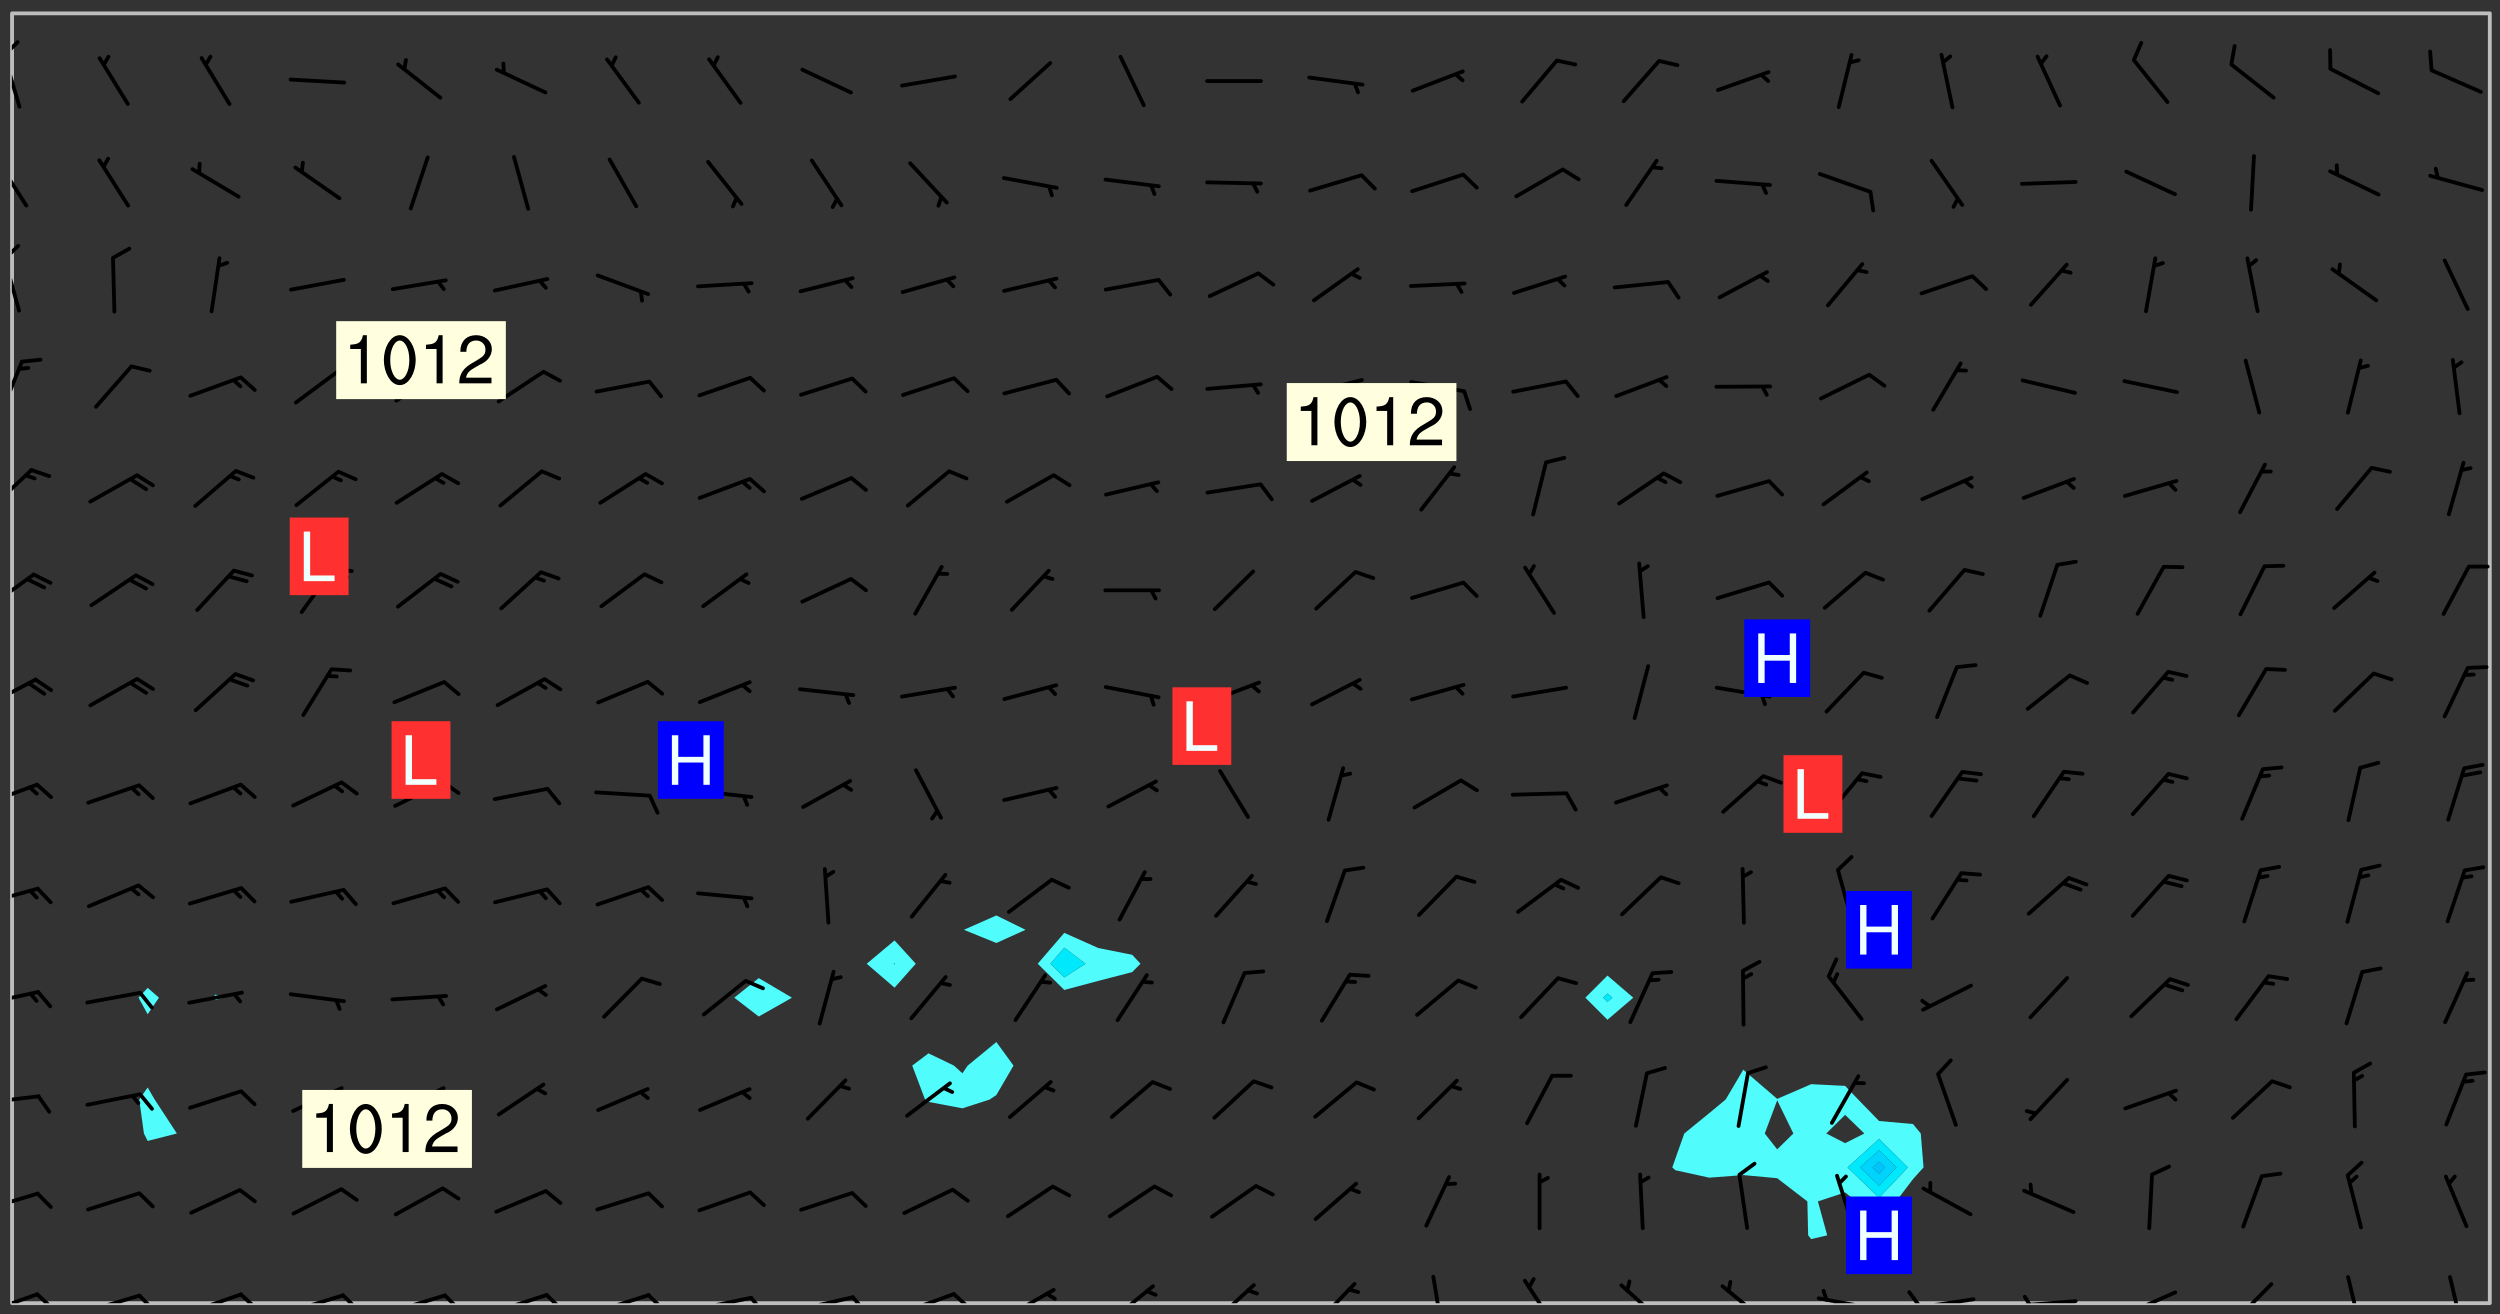<svg xmlns="http://www.w3.org/2000/svg" role="img" xmlns:xlink="http://www.w3.org/1999/xlink" viewBox="142.45 309.95 326.84 171.84"><rect x="142.45" y="309.95" width="326.84" height="171.84" fill="#333333" stroke="none"/><defs><clipPath id="clip2"><path d="M 144 311.672 L 145 311.672 L 145 480.328 L 144 480.328 Z M 144 311.672"/></clipPath><clipPath id="clip3"><path d="M 144 311.672 L 468 311.672 L 468 480.328 L 144 480.328 Z M 144 311.672"/></clipPath><clipPath id="clip4"><path d="M 467 311.672 L 468 311.672 L 468 480.328 L 467 480.328 Z M 467 311.672"/></clipPath><clipPath id="clip5"><path d="M 144 478 L 148 478 L 148 480.328 L 144 480.328 Z M 144 478"/></clipPath><clipPath id="clip6"><path d="M 147 478 L 150 478 L 150 480.328 L 147 480.328 Z M 147 478"/></clipPath><clipPath id="clip7"><path d="M 153 479 L 161 479 L 161 480.328 L 153 480.328 Z M 153 479"/></clipPath><clipPath id="clip8"><path d="M 160 479 L 163 479 L 163 480.328 L 160 480.328 Z M 160 479"/></clipPath><clipPath id="clip9"><path d="M 167 478 L 175 478 L 175 480.328 L 167 480.328 Z M 167 478"/></clipPath><clipPath id="clip10"><path d="M 173 478 L 176 478 L 176 480.328 L 173 480.328 Z M 173 478"/></clipPath><clipPath id="clip11"><path d="M 180 479 L 188 479 L 188 480.328 L 180 480.328 Z M 180 479"/></clipPath><clipPath id="clip12"><path d="M 187 479 L 190 479 L 190 480.328 L 187 480.328 Z M 187 479"/></clipPath><clipPath id="clip13"><path d="M 193 479 L 201 479 L 201 480.328 L 193 480.328 Z M 193 479"/></clipPath><clipPath id="clip14"><path d="M 200 479 L 203 479 L 203 480.328 L 200 480.328 Z M 200 479"/></clipPath><clipPath id="clip15"><path d="M 206 479 L 215 479 L 215 480.328 L 206 480.328 Z M 206 479"/></clipPath><clipPath id="clip16"><path d="M 213 479 L 216 479 L 216 480.328 L 213 480.328 Z M 213 479"/></clipPath><clipPath id="clip17"><path d="M 220 479 L 228 479 L 228 480.328 L 220 480.328 Z M 220 479"/></clipPath><clipPath id="clip18"><path d="M 226 479 L 230 479 L 230 480.328 L 226 480.328 Z M 226 479"/></clipPath><clipPath id="clip19"><path d="M 233 479 L 241 479 L 241 480.328 L 233 480.328 Z M 233 479"/></clipPath><clipPath id="clip20"><path d="M 240 479 L 243 479 L 243 480.328 L 240 480.328 Z M 240 479"/></clipPath><clipPath id="clip21"><path d="M 246 479 L 255 479 L 255 480.328 L 246 480.328 Z M 246 479"/></clipPath><clipPath id="clip22"><path d="M 253 479 L 256 479 L 256 480.328 L 253 480.328 Z M 253 479"/></clipPath><clipPath id="clip23"><path d="M 260 478 L 268 478 L 268 480.328 L 260 480.328 Z M 260 478"/></clipPath><clipPath id="clip24"><path d="M 266 478 L 270 478 L 270 480.328 L 266 480.328 Z M 266 478"/></clipPath><clipPath id="clip25"><path d="M 273 478 L 281 478 L 281 480.328 L 273 480.328 Z M 273 478"/></clipPath><clipPath id="clip26"><path d="M 287 477 L 294 477 L 294 480.328 L 287 480.328 Z M 287 477"/></clipPath><clipPath id="clip27"><path d="M 300 477 L 307 477 L 307 480.328 L 300 480.328 Z M 300 477"/></clipPath><clipPath id="clip28"><path d="M 314 477 L 320 477 L 320 480.328 L 314 480.328 Z M 314 477"/></clipPath><clipPath id="clip29"><path d="M 329 476 L 332 476 L 332 480.328 L 329 480.328 Z M 329 476"/></clipPath><clipPath id="clip30"><path d="M 341 477 L 346 477 L 346 480.328 L 341 480.328 Z M 341 477"/></clipPath><clipPath id="clip31"><path d="M 354 477 L 360 477 L 360 480.328 L 354 480.328 Z M 354 477"/></clipPath><clipPath id="clip32"><path d="M 367 477 L 374 477 L 374 480.328 L 367 480.328 Z M 367 477"/></clipPath><clipPath id="clip33"><path d="M 379 479 L 388 479 L 388 480.328 L 379 480.328 Z M 379 479"/></clipPath><clipPath id="clip34"><path d="M 380 478 L 382 478 L 382 480.328 L 380 480.328 Z M 380 478"/></clipPath><clipPath id="clip35"><path d="M 393 479 L 401 479 L 401 480.328 L 393 480.328 Z M 393 479"/></clipPath><clipPath id="clip36"><path d="M 391 478 L 394 478 L 394 480.328 L 391 480.328 Z M 391 478"/></clipPath><clipPath id="clip37"><path d="M 406 479 L 415 479 L 415 480.328 L 406 480.328 Z M 406 479"/></clipPath><clipPath id="clip38"><path d="M 406 479 L 409 479 L 409 480.328 L 406 480.328 Z M 406 479"/></clipPath><clipPath id="clip39"><path d="M 420 478 L 428 478 L 428 480.328 L 420 480.328 Z M 420 478"/></clipPath><clipPath id="clip40"><path d="M 420 480 L 422 480 L 422 480.328 L 420 480.328 Z M 420 480"/></clipPath><clipPath id="clip41"><path d="M 434 477 L 440 477 L 440 480.328 L 434 480.328 Z M 434 477"/></clipPath><clipPath id="clip42"><path d="M 449 476 L 452 476 L 452 480.328 L 449 480.328 Z M 449 476"/></clipPath><clipPath id="clip43"><path d="M 462 476 L 465 476 L 465 480.328 L 462 480.328 Z M 462 476"/></clipPath><clipPath id="clip44"><path d="M 144 465 L 148 465 L 148 469 L 144 469 Z M 144 465"/></clipPath><clipPath id="clip45"><path d="M 144 453 L 148 453 L 148 455 L 144 455 Z M 144 453"/></clipPath><clipPath id="clip46"><path d="M 144 439 L 148 439 L 148 442 L 144 442 Z M 144 439"/></clipPath><clipPath id="clip47"><path d="M 144 425 L 148 425 L 148 429 L 144 429 Z M 144 425"/></clipPath><clipPath id="clip48"><path d="M 144 412 L 148 412 L 148 416 L 144 416 Z M 144 412"/></clipPath><clipPath id="clip49"><path d="M 144 398 L 148 398 L 148 403 L 144 403 Z M 144 398"/></clipPath><clipPath id="clip50"><path d="M 144 384 L 148 384 L 148 390 L 144 390 Z M 144 384"/></clipPath><clipPath id="clip51"><path d="M 144 371 L 147 371 L 147 377 L 144 377 Z M 144 371"/></clipPath><clipPath id="clip52"><path d="M 144 356 L 146 356 L 146 365 L 144 365 Z M 144 356"/></clipPath><clipPath id="clip53"><path d="M 144 343 L 146 343 L 146 351 L 144 351 Z M 144 343"/></clipPath><clipPath id="clip54"><path d="M 144 341 L 146 341 L 146 345 L 144 345 Z M 144 341"/></clipPath><clipPath id="clip55"><path d="M 144 330 L 147 330 L 147 338 L 144 338 Z M 144 330"/></clipPath><clipPath id="clip56"><path d="M 144 316 L 146 316 L 146 325 L 144 325 Z M 144 316"/></clipPath><clipPath id="clip57"><path d="M 144 315 L 145 315 L 145 318 L 144 318 Z M 144 315"/></clipPath><g id="surface1176" clip-path="url(#clip1)"><path fill="#fff" fill-opacity="0" fill-rule="evenodd" d="M 0 0 L 1000 0 L 1000 1000 L 0 1000 Z M 0 0"/><path fill="#d3d3d3" fill-opacity="0" fill-rule="evenodd" d="M162.152 355.867L161.918 356.16 161.977 356.395 162.094 356.566 162.27 356.801 162.562 357.148 162.676 357.207 162.793 357.035 162.852 356.801 163.027 356.625 163.492 356.449 164.191 356.449 164.426 356.742 164.715 357.559 164.773 357.734 164.949 357.965 165.301 358.199 166 358.898 166.172 359.074 166.406 359.422 166.641 359.832 166.93 360.414 167.34 360.879 167.57 361.113 167.805 361.289 167.922 361.52 168.098 361.812 168.27 362.977 168.27 363.211 168.328 363.5 168.387 363.617 168.504 363.734 168.852 364.145 168.969 364.316 169.145 364.492 169.32 364.727 169.438 364.898 169.609 365.25 169.668 365.484 169.902 365.891 170.137 365.832 169.961 366.008 169.902 366.938 169.32 366.938 169.086 366.824 168.738 366.938 168.621 367.055 168.562 367.348 168.504 367.523 168.387 367.695 167.922 367.988 167.863 368.223 167.805 368.336 167.805 368.98 167.863 369.152 167.863 369.562 167.922 369.621 167.922 370.027 167.98 370.434 168.098 370.609 168.156 370.668 168.387 371.309 168.328 371.602 168.328 372.301 168.27 372.883 168.27 373.117 168.211 373.348 168.156 373.699 168.156 375.621 168.211 375.738 168.637 375.738 168.27 375.855 168.246 376.207 169.137 377.375 170.879 377.914 172.219 378.273 172.219 378.812 172.309 379.621 172.844 380.336 174.363 380.605 175.254 380.52 175.344 381.684 175.879 381.863 177.039 381.684 179.094 380.699 180.254 380.336 182.133 380.16 183.828 379.98 183.648 380.699 182.133 380.785 180.883 380.875 180.078 381.145 179.004 381.953 179.273 382.672 179.809 383.57 179.629 384.195 179.363 385.004 179.629 386.082 180.254 386.98 181.059 387.16 182.309 386.98 182.043 387.703 182.141 388.207 182.195 388.5 182.195 388.672 182.254 388.965 182.254 389.371 182.43 389.488 182.781 389.605 183.188 389.605 183.48 389.43 183.594 389.312 183.652 389.195 183.77 388.965 183.828 388.789 184.18 388.324 184.41 388.148 184.586 388.09 184.762 388.148 184.82 388.324 184.938 389.312 184.992 389.781 185.051 389.953 185.168 390.188 185.344 390.246 186.16 390.305 186.449 390.305 186.566 390.539 186.625 390.945 186.684 391.297 186.684 392.402 186.801 392.695 186.918 393.043 187.207 393.742 187.383 394.094 187.965 394.848 188.316 395.023 188.488 395.082 188.957 395.316 189.598 395.781 189.945 396.016 190.238 396.191 190.531 396.246 190.762 396.309 191.578 396.656 191.871 396.832 191.984 397.004 192.336 397.355 192.453 397.531 192.977 398.172 192.977 398.461 193.035 398.812 193.035 399.16 193.094 399.512 193.152 399.801 193.27 399.859 193.441 399.918 193.617 399.918 194.199 400.152 194.375 400.27 194.551 400.559 194.727 400.793 194.84 401.027 195.133 401.258 195.25 401.375 195.25 401.785 195.309 401.84 195.598 402.074 195.832 402.191 195.891 402.309 196.008 402.48 196.066 402.598 196.297 402.832 196.355 403.008 196.59 403.066 196.707 403.125 196.59 403.238 196.531 403.355 196.531 403.473 196.414 403.766 196.297 404.055 196.297 404.637 196.473 404.754 196.59 404.812 196.648 404.93 196.766 405.047 196.879 405.105 197.055 405.453 197.113 405.805 197.172 406.211 197.172 406.387 197.113 406.562 196.996 407.262 196.996 407.434 197.113 407.609 197.406 407.902 197.812 407.902 197.988 408.02 198.105 408.191 198.223 408.484 198.223 408.719 197.695 408.719 197.465 408.484 197.23 408.484 197.055 408.543 196.996 409.242 197.055 409.59 197.172 409.766 197.348 410.176 197.465 410.406 197.754 410.875 197.93 410.93 198.453 410.93 198.688 410.988 199.445 411.629 199.504 411.922 199.504 412.156 199.562 412.215 199.793 412.562 199.793 412.914 199.676 413.086 199.676 413.379 199.969 413.668 200.262 413.844 200.434 413.902 200.727 414.078 201.02 414.195 201.602 414.602 201.891 414.836 202.184 415.012 202.402 415.172 202.418 415.184 202.648 415.359 203.289 415.883 203.465 416.117 203.582 416.293 203.758 416.469 203.871 416.641 203.871 417.281 203.988 417.457 204.457 417.574 205.039 417.691 205.273 417.75 205.504 417.863 205.797 417.98 205.91 418.039 206.496 418.391 206.785 418.562 206.961 418.625 207.137 418.68 207.312 418.738 208.012 419.09 208.301 419.266 208.535 419.32 208.824 419.496 209.059 419.613 209.699 420.02 209.992 420.137 210.164 420.195 210.398 420.254 210.809 420.312 211.039 420.371 211.273 420.488 211.332 420.66 210.922 420.836 211.391 420.895 211.449 421.188 211.562 421.422 211.738 421.477 211.973 421.535 212.148 421.594 212.555 421.711 213.195 421.945 213.312 422.117 213.371 422.352 213.371 422.527 213.312 422.645 213.254 423.051 213.488 423.285 213.605 423.344 213.953 423.461 214.594 423.691 214.77 423.809 215.059 423.926 215.234 424.102 215.469 424.566 216.051 425.672 216.227 425.848 216.574 426.023 216.75 426.141 217.102 426.258 218.148 426.781 218.383 426.84 218.848 426.953 219.141 427.012 219.605 427.188 220.363 427.77 220.598 428.004 220.945 428.469 221.121 428.645 221.41 428.879 222.227 429.578 222.52 429.754 222.809 430.043 223.102 430.219 223.395 430.508 224.09 431.148 224.266 431.324 224.559 431.559 224.848 431.793 225.316 432.082 225.957 432.664 226.305 432.898 226.539 433.191 226.887 433.539 227.238 434.004 228.172 434.996 228.52 435.402 228.637 435.578 228.871 435.637 228.984 435.754 229.629 435.93 229.859 436.043 230.094 436.102 230.387 436.277 230.617 436.395 231.551 437.094 231.957 437.5 232.191 437.676 232.598 437.852 232.832 437.969 233.648 438.316 233.996 438.551 234.23 438.668 234.523 438.957 234.754 439.074 235.512 439.426 235.863 439.598 236.094 439.656 236.387 439.773 236.621 439.832 237.492 440.008 238.309 440.008 238.777 440.238 238.949 440.297 239.824 440.996 240.289 441.113 240.582 441.172 240.758 441.23 240.988 441.289 241.457 441.348 241.805 441.406 242.156 441.465 242.562 441.523 242.855 441.523 243.027 441.582 243.027 441.812 243.203 441.988 243.496 441.988 243.844 442.047 244.195 442.105 244.895 442.223 245.535 442.223 246 441.988 246.293 441.812 246.465 441.695 246.875 441.523 247.164 441.348 248.098 440.883 248.566 440.59 249.09 440.297 249.555 440.125 250.02 439.949 251.07 439.484 251.359 439.367 251.77 439.25 252.059 439.133 252.586 438.957 254.102 438.258 254.684 437.91 254.973 437.852 255.266 437.793 255.613 437.676 256.488 437.445 256.84 437.328 256.953 437.328 257.188 437.27 258.062 437.035 258.297 436.977 259.109 436.977 259.461 436.918 260.277 436.801 260.449 436.742 260.801 436.688 261.094 436.629 261.324 436.57 262.141 436.395 262.316 436.336 262.664 436.336 262.898 436.277 263.363 436.16 264.121 435.988 264.355 435.93 264.703 435.93 265.113 435.812 265.402 435.754 266.688 435.695 266.977 435.695 267.387 435.637 267.617 435.578 267.793 435.578 268.668 435.461 269.074 435.461 269.484 435.344 269.832 435.344 270.184 435.23 271.055 435.172 272.805 435.172 273.852 435.461 274.262 435.578 274.551 435.695 274.902 435.812 275.191 435.93 276.242 436.102 276.531 436.16 276.824 436.16 277.117 436.219 277.289 436.277 277.699 436.336 277.871 436.395 277.988 436.453 278.105 436.453 278.223 436.512 278.574 436.57 278.688 436.57 279.098 436.637 281.02 437.031 282.945 437.426 284.465 437.875 286.16 438.594 288.305 439.398 289.91 438.68 291.34 437.875 292.5 436.797 293.75 436.348 296.785 435.629 298.66 435.27 300.805 433.922 303.039 432.668 305.539 431.41 307.234 430.961 309.02 430.781 310.18 430.512 310.805 431.051 312.145 430.781 312.859 429.793 313.844 428.449 314.289 428.27 315.094 427.91 316.969 427.371 318.754 426.922 320.004 426.652 321.164 426.562 322.863 426.473 324.824 426.203 326.074 426.113 326.613 426.113 327.238 426.023 328.129 426.023 330.273 425.844 332.684 425.664 335.273 425.574 336.969 425.754 338.578 425.844 340.008 426.203 341.168 426.922 343.043 427.91 344.203 429.438 344.469 430.152 345.098 430.242 345.453 431.141 345.988 431.68 346.523 433.207 347.598 433.566 348.133 433.566 347.328 434.102 347.418 435.809 348.133 438.504 349.023 439.309 349.918 440.297 350.633 441.555 352.418 442.094 353.938 441.914 354.293 443.258 355.902 442.453 356.883 441.914 357.152 442.184 357.469 441.969 357.688 441.824 358.488 442.273 358.938 441.914 359.293 441.914 359.828 441.645 360.367 440.926 360.902 440.656 361.527 439.668 362.688 440.117 363.527 440.488 364.922 441.105 366.617 440.926 368.223 440.926 370.008 441.016 370.188 439.309 370.723 437.965 371.527 438.234 372.02 439.082 372.422 439.488 372.332 440.027 372.332 440.387 373.047 440.836 373.758 440.566 375.188 440.566 375.547 441.555 375.992 442.812 376.707 444.156 377.957 444.785 379.652 445.414 380.367 445.234 380.547 444.695 381.527 444.605 381.977 444.965 382.062 446.223 381.797 446.852 381.262 447.031 381.262 447.57 381.977 448.555 382.242 449.094 383.227 450.082 384.027 451.16 383.762 451.52 383.672 452.418 383.047 454.75 382.691 456.816 382.602 458.609 382.422 459.328 382.332 459.867 382.332 461.305 381.352 463.188 380.992 464.895 380.457 465.793 379.652 466.961 379.387 467.5 381.441 468.754 381.527 469.113 381.172 469.652 381.082 469.473 381.082 470.281 381.172 471.719 380.727 472.434 379.652 472.527 379.387 473.242 379.922 474.141 380.727 474.859 381.887 475.668 383.227 475.938 383.672 476.297 383.316 476.746 381.527 476.656 380.277 476.207 379.562 475.488 378.938 475.398 378.762 478.988 378.574 480.297 467.934 480.297 467.934 311.703 412.664 311.703 412.664 360.785 413.426 360.91 416.715 361.453 418.738 364.289 418.738 367.043 421.09 367.375 423.438 367.707 427.488 367.707 426.109 371.867 424.086 372.574 422.062 373.277 421.52 373.621 418.926 375.238 418.738 375.355 416.715 373.277 415.984 370.535 413.312 368.457 411.938 364.957 411.871 364.875 409.914 362.203 412.664 360.785 412.664 311.703 294.422 311.703 294.422 403.117 294.539 403.148 294.672 403.16 294.746 403.234 294.852 403.281 294.941 403.34 295.027 403.398 295.117 403.457 295.414 403.754 295.473 403.844 295.504 403.961 295.531 404.078 295.547 404.215 295.516 404.332 295.457 404.422 295.398 404.508 295.355 404.613 295.309 404.715 295.281 404.836 295.281 404.98 295.457 405.25 295.605 405.398 295.68 405.484 295.754 405.559 295.797 405.664 295.859 405.754 295.918 405.84 295.961 405.945 296.02 406.035 296.066 406.137 296.109 406.242 296.168 406.328 296.285 406.508 296.359 406.582 296.422 406.668 296.48 406.758 296.523 406.863 296.582 406.953 296.641 407.039 296.703 407.129 296.762 407.219 296.805 407.32 296.922 407.5 296.996 407.574 297.055 407.66 297.129 407.734 297.219 407.793 297.324 407.84 297.473 407.84 297.605 407.824 297.738 407.84 297.84 407.793 297.914 407.719 297.961 407.617 297.945 407.484 297.945 407.336 297.898 407.23 297.871 407.113 297.824 407.012 297.797 406.891 297.754 406.789 297.691 406.699 297.648 406.598 297.605 406.492 297.574 406.375 297.559 406.242 297.547 406.105 297.633 406.047 297.691 405.961 297.812 405.93 297.855 406.035 297.871 406.168 297.871 406.285 297.93 406.387 297.988 406.477 298.078 406.535 298.227 406.684 298.285 406.773 298.328 406.879 298.316 406.98 298.402 407.039 298.508 407.086 298.594 407.145 298.684 407.203 298.758 407.277 298.641 407.305 298.535 407.352 298.449 407.41 298.375 407.484 298.316 407.574 298.254 407.66 298.227 407.781 298.18 407.883 298.137 407.988 298.105 408.105 298.094 408.238 298.078 408.371 298.078 408.52 298.105 408.637 298.152 408.742 298.195 408.844 298.254 408.934 298.328 409.008 298.418 409.066 298.492 409.141 298.582 409.199 298.641 409.289 298.684 409.395 298.73 409.496 298.848 409.527 298.98 409.543 299.129 409.543 299.246 409.512 299.352 409.555 299.395 409.66 299.441 409.762 299.469 409.883 299.5 410 299.527 410.117 299.559 410.238 299.586 410.355 299.691 410.398 299.793 410.445 299.926 410.43 300.074 410.578 300.137 410.664 300.211 410.738 300.281 410.812 300.371 410.875 300.477 410.918 300.578 410.961 300.695 410.992 300.832 411.008 300.949 410.977 301.023 410.902 301.051 410.785 301.039 410.652 301.008 410.531 300.98 410.414 301.023 410.309 301.141 410.309 301.23 410.371 301.348 410.398 301.496 410.398 301.629 410.414 301.777 410.414 301.91 410.43 302.043 410.414 302.191 410.414 302.324 410.398 302.457 410.387 302.594 410.398 302.711 410.371 302.844 410.355 303.035 410.297 302.977 410.473 302.961 410.605 302.934 410.727 302.918 410.859 302.859 410.945 302.727 410.961 302.621 411.008 302.516 411.051 302.398 411.082 302.281 411.109 302.016 411.141 301.867 411.141 301.734 411.156 301.66 411.23 301.719 411.316 301.867 411.465 301.984 411.645 302.059 411.715 302.148 411.777 302.238 411.836 302.324 411.895 302.414 411.953 302.516 411.996 302.621 412.059 302.727 412.102 302.812 412.16 302.918 412.207 303.02 412.25 303.199 412.367 303.258 412.457 303.215 412.559 303.168 412.664 303.184 412.797 303.406 413.02 303.465 413.109 303.508 413.211 303.539 413.332 303.582 413.434 303.598 413.566 303.629 413.684 303.641 413.82 303.672 413.938 303.82 414.086 303.922 414.129 304.027 414.172 304.145 414.203 304.277 414.219 304.414 414.234 304.531 414.234 304.648 414.203 304.738 414.145 304.781 414.039 304.828 413.938 304.871 413.832 304.902 413.715 304.914 413.582 304.914 413.434 304.902 413.301 304.887 413.168 304.855 413.051 304.812 412.945 304.766 412.84 304.723 412.738 304.68 412.633 304.664 412.5 304.68 412.367 304.707 412.25 304.738 412.133 304.766 412.012 304.812 411.91 304.902 411.852 304.988 411.789 305.062 411.715 305.152 411.656 305.375 411.434 305.434 411.348 305.508 411.273 305.625 411.094 305.684 411.008 305.684 410.859 305.609 410.785 305.508 410.738 305.402 410.695 305.301 410.652 305.242 410.562 305.195 410.457 305.168 410.34 305.258 410.281 305.375 410.25 305.477 410.207 305.656 410.09 305.805 409.941 305.816 409.809 305.805 409.703 305.715 409.645 305.582 409.66 305.434 409.66 305.301 409.676 305.168 409.66 305.047 409.629 304.961 409.57 304.887 409.496 304.828 409.406 304.766 409.32 304.648 409.141 304.59 409.055 304.621 408.934 304.707 408.875 304.828 408.844 304.887 408.758 304.887 408.637 304.855 408.52 304.797 408.43 304.738 408.344 304.691 408.238 304.664 408.121 304.648 407.988 304.707 407.898 304.781 407.824 304.871 407.766 304.988 407.586 305.062 407.512 305.121 407.426 305.27 407.277 305.391 407.246 305.523 407.23 305.656 407.246 305.73 407.32 305.773 407.426 305.789 407.559 305.758 407.676 305.641 407.707 305.508 407.719 305.359 407.867 305.316 407.973 305.27 408.074 305.242 408.195 305.211 408.312 305.211 408.461 305.242 408.578 305.285 408.684 305.344 408.773 305.418 408.844 305.492 408.918 305.609 408.949 305.73 408.977 305.848 408.949 305.98 408.934 306.098 408.934 306.188 408.992 306.262 409.066 306.309 409.172 306.367 409.258 306.469 409.305 306.602 409.32 306.707 409.363 306.793 409.422 306.781 409.527 306.707 409.602 306.527 409.719 306.469 409.809 306.379 409.867 306.309 409.941 306.234 410.016 306.172 410.105 306.145 410.223 306.129 410.355 306.145 410.488 306.129 410.621 306.129 410.77 306.145 410.902 306.172 411.02 306.203 411.141 306.277 411.215 306.367 411.273 306.453 411.332 306.543 411.391 306.66 411.422 306.66 411.508 306.559 411.555 306.469 411.613 306.203 411.645 306.086 411.672 305.938 411.672 305.832 411.715 305.73 411.762 305.672 411.852 305.609 412.086 305.598 412.219 305.566 412.34 305.551 412.473 305.551 412.766 305.539 412.898 305.551 413.035 305.566 413.168 305.699 413.184 305.832 413.195 305.953 413.227 306.039 413.285 306.113 413.359 306.16 413.465 306.203 413.566 306.219 413.699 306.219 414.145 306.203 414.277 306.203 414.723 306.234 414.988 306.262 415.105 306.277 415.238 306.309 415.355 306.395 415.566 306.426 415.832 306.426 415.98 306.395 416.098 306.367 416.215 306.336 416.336 306.309 416.453 306.277 416.57 306.246 416.691 306.234 416.824 306.219 416.957 306.309 417.016 306.426 416.984 306.527 417 306.574 417.105 306.543 417.371 306.543 417.812 306.5 417.918 306.453 418.023 306.41 418.125 306.367 418.23 306.309 418.316 306.277 418.438 306.234 418.555 306.203 418.672 306.188 418.805 306.203 418.938 306.262 419.027 306.367 419.074 306.453 419.133 306.512 419.219 306.5 419.355 306.469 419.473 306.426 419.574 306.426 420.02 306.41 420.152 306.41 420.301 306.379 420.418 306.336 420.523 306.309 420.641 306.262 420.746 306.219 420.848 306.188 420.969 306.16 421.086 306.129 421.219 306.098 421.336 306.07 421.453 306.027 421.559 305.996 421.676 305.965 421.797 305.953 421.93 305.938 422.062 305.938 422.359 305.965 422.477 305.965 422.625 306.012 423.023 306.039 423.141 306.098 423.23 306.219 423.262 306.367 423.262 306.5 423.246 306.559 423.336 306.559 423.453 306.5 423.543 306.41 423.602 306.309 423.645 306.203 423.691 306.113 423.75 306.027 423.809 305.891 423.824 305.773 423.793 305.641 423.777 305.539 423.824 305.477 423.91 305.465 424.047 305.449 424.18 305.418 424.297 305.391 424.414 305.375 424.547 305.344 424.668 305.344 424.965 305.359 425.098 305.391 425.215 305.391 425.363 305.402 425.496 305.402 425.645 305.375 425.762 305.328 425.863 305.301 425.984 305.27 426.102 305.211 426.191 305.137 426.266 305.035 426.309 304.93 426.355 304.812 426.383 304.691 426.414 304.59 426.367 304.648 426.281 304.754 426.234 304.781 426.117 304.812 426 304.84 425.879 304.871 425.762 304.871 425.613 304.887 425.48 304.855 425.363 304.812 425.258 304.707 425.273 304.633 425.348 304.531 425.391 304.441 425.453 304.367 425.527 304.324 425.629 304.309 425.762 304.277 425.879 304.25 426 304.219 426.117 304.191 426.234 304.16 426.355 304.133 426.473 304.102 426.59 304.059 426.695 303.969 426.754 303.879 426.754 303.762 426.723 303.73 426.637 303.746 426.5 303.715 426.383 303.715 426.234 303.703 426.102 303.703 425.953 303.641 425.719 303.613 425.598 303.57 425.496 303.523 425.391 303.465 425.305 303.406 425.215 303.363 425.109 303.301 425.023 303.152 424.875 303.082 424.801 302.977 424.754 302.871 424.711 302.77 424.668 302.473 424.371 302.383 424.297 302.297 424.238 302.191 424.195 302.102 424.133 302.016 424.074 301.91 424.031 301.82 423.973 301.734 423.91 301.66 423.84 301.555 423.793 301.469 423.734 301.363 423.691 301.273 423.629 301.172 423.586 301.066 423.543 300.98 423.484 300.875 423.438 300.77 423.395 300.668 423.348 300.578 423.289 300.477 423.246 300.371 423.203 300.281 423.141 300.164 423.113 300.031 423.098 299.898 423.113 299.75 423.113 299.617 423.129 299.5 423.098 299.41 423.039 299.336 422.965 299.246 422.906 299.145 422.859 298.996 422.859 298.875 422.832 298.773 422.789 298.699 422.715 298.582 422.535 298.492 422.477 298.391 422.434 298.301 422.371 298.195 422.328 298.105 422.27 298.02 422.211 297.914 422.164 297.855 422.078 297.797 421.988 297.754 421.883 297.707 421.781 297.633 421.707 297.547 421.648 297.473 421.574 297.383 421.516 297.16 421.293 297.117 421.188 297.086 420.922 297.191 420.879 297.336 420.879 297.441 420.922 297.516 420.996 297.605 421.055 297.691 421.113 297.797 421.16 297.887 421.219 298.035 421.367 298.105 421.441 298.254 421.59 298.316 421.676 298.391 421.75 298.477 421.809 298.551 421.883 298.641 421.945 298.73 422.004 298.816 422.062 299.086 422.238 299.188 422.285 299.293 422.328 299.395 422.371 299.441 422.297 299.5 422.211 299.574 422.137 299.645 422.062 299.75 422.105 299.824 422.18 299.883 422.27 299.926 422.371 299.973 422.477 300.016 422.582 300.137 422.609 300.254 422.582 300.328 422.492 300.371 422.387 300.43 422.297 300.504 422.223 300.609 422.18 300.727 422.152 300.859 422.164 300.949 422.223 301.098 422.371 301.156 422.461 301.199 422.566 301.246 422.668 301.289 422.773 301.332 422.875 301.438 422.922 301.543 422.965 301.676 422.98 301.762 422.922 301.82 422.832 301.895 422.758 302 422.715 302.117 422.742 302.223 422.789 302.324 422.832 302.43 422.875 302.531 422.922 302.711 423.039 302.711 423.156 302.695 423.289 302.711 423.422 302.727 423.559 302.785 423.645 302.887 423.691 303.008 423.719 303.125 423.75 303.273 423.75 303.391 423.719 303.449 423.629 303.629 423.512 303.688 423.422 303.762 423.348 303.82 423.262 303.938 423.082 304.117 422.965 304.234 422.996 304.324 423.055 304.367 423.129 304.352 423.262 304.352 423.379 304.441 423.438 304.59 423.438 304.723 423.422 304.855 423.41 305.121 423.379 305.227 423.336 305.344 423.305 305.465 423.277 305.539 423.203 305.609 423.129 305.672 423.039 305.656 422.934 305.609 422.832 305.508 422.789 305.402 422.773 305.285 422.801 305.02 422.832 304.871 422.832 304.797 422.758 304.707 422.699 304.59 422.668 304.473 422.641 304.34 422.625 304.191 422.625 304.059 422.641 303.762 422.641 303.656 422.594 303.508 422.445 303.465 422.344 303.406 422.254 303.629 422.031 303.715 421.973 303.82 421.93 303.938 421.898 304.07 421.883 304.203 421.898 304.34 421.914 304.441 421.957 304.574 421.945 304.664 421.883 304.766 421.84 304.828 421.75 304.781 421.648 304.691 421.59 304.574 421.559 304.473 421.516 304.414 421.426 304.352 421.336 304.352 421.219 304.367 421.086 304.473 421.039 304.547 420.969 304.547 420.848 304.457 420.789 304.426 420.672 304.516 420.613 304.59 420.539 304.633 420.434 304.691 420.344 304.738 420.242 304.754 420.109 304.754 419.961 304.707 419.855 304.664 419.754 304.574 419.695 304.441 419.68 304.34 419.637 304.203 419.621 304.086 419.59 303.641 419.59 303.508 419.574 303.375 419.562 303.242 419.547 303.125 419.516 302.977 419.516 302.844 419.5 302.711 419.488 302.445 419.457 302.324 419.414 302.238 419.355 302.164 419.281 302.164 419.133 302.176 419 302.281 418.953 302.383 418.91 302.516 418.895 302.668 418.895 302.801 418.879 303.094 418.879 303.215 418.91 303.316 418.953 303.406 419.012 303.641 419.074 303.762 419.027 303.852 418.969 303.953 418.926 304.086 418.91 304.191 418.953 304.293 419 304.426 419.012 304.547 418.984 304.691 418.984 304.812 418.953 304.93 418.926 305.035 418.879 305.109 418.805 305.195 418.746 305.344 418.598 305.402 418.512 305.449 418.406 305.477 418.289 305.492 418.184 305.391 418.141 305.301 418.082 305.184 418.051 305.078 418.008 304.988 417.945 304.914 417.859 304.84 417.785 304.738 417.742 304.633 417.695 304.531 417.652 304.473 417.562 304.426 417.461 304.34 417.25 304.277 417.164 304.219 417.074 304.145 417 304.059 416.941 303.789 416.941 303.672 416.973 303.582 417.031 303.48 417.074 303.348 417.09 303.242 417.074 303.215 416.957 303.152 416.867 303.035 416.836 302.934 416.793 302.785 416.645 302.754 416.527 302.738 416.422 302.812 416.348 302.992 416.23 303.109 416.203 303.227 416.172 303.363 416.188 303.465 416.23 303.57 416.273 303.672 416.32 303.777 416.363 303.895 416.395 304.027 416.41 304.145 416.438 304.277 416.453 304.383 416.438 304.473 416.379 304.398 416.305 304.293 416.262 304.219 416.188 304.145 416.098 303.996 415.949 303.91 415.891 303.82 415.832 303.746 415.758 303.656 415.699 303.555 415.652 303.434 415.625 303.332 415.578 303.227 415.535 303.109 415.504 303.008 415.461 302.887 415.43 302.738 415.43 302.621 415.461 302.516 415.504 302.43 415.566 302.25 415.684 302.164 415.742 302.074 415.801 301.969 415.848 301.883 415.906 301.777 415.949 301.676 415.992 301.57 416.039 301.496 416.113 301.438 416.203 301.379 416.289 301.332 416.395 301.273 416.48 301.199 416.555 301.066 416.543 300.949 416.512 300.832 416.512 300.758 416.586 300.668 416.645 300.594 416.719 300.504 416.777 300.418 416.836 300.312 416.883 300.211 416.926 300.074 416.941 299.973 416.898 299.824 416.75 299.719 416.703 299.633 416.703 299.527 416.75 299.426 416.793 299.305 416.824 299.188 416.793 299.113 416.719 299.113 416.602 299.145 416.48 299.219 416.41 299.277 416.32 299.352 416.246 299.469 416.215 299.574 416.172 299.867 416.172 300 416.156 300.137 416.141 300.238 416.098 300.328 416.039 300.43 415.992 300.52 415.934 300.652 415.922 300.742 415.98 300.875 415.992 300.965 415.934 301.051 415.875 301.156 415.832 301.246 415.773 301.332 415.711 301.422 415.652 301.57 415.504 301.629 415.418 301.688 415.328 301.793 415.285 301.926 415.27 302.043 415.297 302.164 415.328 302.223 415.27 302.281 415.18 302.312 414.914 302.34 414.797 302.445 414.809 302.578 414.824 302.68 414.781 302.77 414.723 302.828 414.633 302.902 414.559 302.961 414.469 303.008 414.367 303.02 414.234 303.008 414.102 302.961 413.996 302.812 413.848 302.754 413.758 302.695 413.672 302.652 413.566 302.652 413.121 302.668 412.988 302.668 412.84 302.68 412.707 302.621 412.648 302.531 412.707 302.43 412.664 302.25 412.547 302.164 412.488 302.102 412.398 302.043 412.309 301.969 412.234 301.883 412.176 301.762 412.207 301.66 412.219 301.555 412.266 301.469 412.324 301.363 412.367 301.215 412.516 301.125 412.574 301.039 412.633 300.949 412.695 300.844 412.738 300.711 412.754 300.711 412.633 300.816 412.59 300.934 412.559 301.008 412.488 301.051 412.383 301.051 412.234 301.023 412.117 300.875 411.969 300.742 411.953 300.594 411.953 300.477 411.984 300.371 412.027 300.27 412.07 300.18 412.133 300.062 412.16 299.988 412.086 300 411.953 299.957 411.852 299.914 411.746 299.824 411.688 299.707 411.715 299.586 411.746 299.469 411.777 299.367 411.82 299.246 411.852 299.145 411.895 299.039 411.938 298.949 411.996 298.848 412.012 298.848 411.895 298.863 411.762 298.805 411.672 298.73 411.715 298.582 411.863 298.523 411.953 298.449 412.027 298.402 412.133 298.359 412.234 298.285 412.309 298.227 412.398 298.152 412.473 298.094 412.559 298.02 412.633 297.93 412.695 297.855 412.766 297.781 412.84 297.68 412.855 297.547 412.871 297.441 412.828 297.441 412.707 297.59 412.559 297.633 412.457 297.691 412.367 297.738 412.266 297.781 412.16 297.84 412.07 297.871 411.953 297.914 411.852 297.945 411.73 297.973 411.613 298.02 411.508 298.062 411.406 298.105 411.301 298.18 411.23 298.27 411.168 298.359 411.109 298.461 411.066 298.758 411.066 299.023 411.035 299.129 410.992 299.055 410.918 298.938 410.887 298.832 410.844 298.742 410.785 298.641 410.738 298.551 410.68 298.449 410.637 298.344 410.594 298.254 410.531 298.168 410.473 298.062 410.43 297.961 410.387 297.84 410.355 297.723 410.324 297.621 410.281 297.5 410.25 297.398 410.207 297.309 410.148 297.266 410.043 297.25 409.91 297.352 409.867 297.484 409.852 297.621 409.867 297.754 409.852 297.855 409.809 297.914 409.719 297.93 409.613 297.84 409.555 297.766 409.48 297.664 409.438 297.574 409.379 297.426 409.23 297.383 409.125 297.367 408.992 297.367 408.699 297.309 408.609 297.219 408.551 297.145 408.477 297.102 408.371 297.07 408.254 297.012 408.164 296.938 408.09 296.82 408.062 296.746 407.988 296.656 407.93 296.566 407.867 296.48 407.809 296.406 407.734 296.348 407.648 296.301 407.543 296.215 407.484 296.066 407.336 295.871 407.277 295.738 407.293 295.637 407.336 295.562 407.41 295.516 407.512 295.473 407.617 295.414 407.707 295.355 407.793 295.059 408.09 294.969 408.148 294.883 408.148 294.82 408.062 294.777 407.957 294.809 407.84 294.867 407.75 294.895 407.633 294.883 407.5 294.793 407.438 294.688 407.484 294.57 407.512 294.453 407.543 294.184 407.719 294.082 407.766 293.965 407.793 293.859 407.84 293.77 407.898 293.668 407.941 293.609 407.855 293.562 407.75 293.578 407.617 293.625 407.512 293.695 407.438 293.77 407.367 293.828 407.277 293.828 407.129 293.785 407.023 293.547 407.023 293.445 407.07 293.414 407.188 293.387 407.305 293.355 407.426 293.281 407.469 293.148 407.484 293.074 407.438 293.031 407.336 292.988 407.23 292.941 407.129 292.898 407.023 292.777 407.055 292.676 407.098 292.543 407.113 292.426 407.145 292.32 407.188 292.23 407.246 292.129 407.293 292.008 407.32 291.875 407.336 291.773 407.293 291.715 407.203 291.668 407.098 291.625 406.996 291.582 406.891 291.582 406.773 291.641 406.684 291.727 406.625 291.906 406.508 292.008 406.461 292.113 406.418 292.219 406.359 292.32 406.316 292.41 406.254 292.512 406.211 292.617 406.152 292.719 406.105 292.809 406.047 292.914 406.004 293.016 405.961 293.105 405.898 293.207 405.855 293.344 405.84 293.461 405.871 293.562 405.914 293.684 405.945 293.785 405.988 293.891 406.035 293.992 406.078 294.098 406.121 294.199 406.168 294.305 406.211 294.406 406.254 294.512 406.301 294.598 406.359 294.703 406.402 294.82 406.434 294.926 406.477 295.027 406.523 295.117 406.582 295.223 406.625 295.324 406.668 295.43 406.715 295.547 406.742 295.648 406.789 295.77 406.816 295.918 406.816 296.004 406.758 296.02 406.656 296.078 406.566 296.051 406.449 295.977 406.375 295.859 406.195 295.785 406.121 295.695 406.047 295.516 405.93 295.43 405.871 295.324 405.828 295.223 405.781 294.953 405.605 294.895 405.516 294.82 405.441 294.762 405.352 294.719 405.25 294.688 405.133 294.672 404.996 294.672 404.434 294.66 404.301 294.645 404.168 294.613 404.051 294.598 403.918 294.586 403.785 294.555 403.664 294.332 403.441 294.273 403.355 294.258 403.25 294.289 403.133 294.422 403.117 294.422 311.703 172.992 311.703 172.992 313.156 172.934 313.391 172.582 314.441 172.41 314.965 172.293 315.312 172.117 315.723 172 315.895 171.766 316.188 171.535 316.246 171.184 316.246 171.066 316.305 170.836 316.711 170.836 317.004 170.953 317.18 171.184 317.41 171.301 317.645 171.941 318.402 172.234 318.867 172.41 319.102 172.641 319.453 172.875 319.801 173.516 320.617 173.691 321.082 173.863 321.492 173.98 322.188 174.156 322.656 174.273 324.055 174.332 324.52 174.332 325.395 174.449 326.441 174.449 331.223 174.391 331.688 174.039 332.969 173.863 333.492 173.75 333.902 173.398 334.832 172.934 336 172.699 336.582 172.582 336.758 172.41 337.105 172.234 337.512 171.883 338.328 171.824 338.621 171.711 338.914 171.594 339.203 171.535 339.379 171.418 340.254 171.359 340.66 171.301 340.777 171.242 340.953 171.184 341.125 170.953 341.652 170.836 341.824 170.836 342.059 170.719 342.293 170.66 342.465 170.484 343.051 170.484 343.34 170.426 343.516 170.426 343.809 170.367 343.922 170.309 344.449 170.309 344.621 170.254 344.855 170.254 347.477 170.078 348.293 169.961 348.469 169.785 348.703 169.668 348.875 169.555 349.109 168.969 350.043 168.738 350.332 168.445 350.797 168.27 351.031 167.98 351.383 167.629 352.082 167.516 352.312 167.34 352.723 167.164 352.953 166.758 353.48 165.941 354.18 165.648 354.352 165.359 354.586 165.184 354.703 165.008 354.879 164.484 355.285 163.957 355.461 163.785 355.637 163.551 355.691 162.91 355.867 162.152 355.867M174.363 386.891L173.289 387.34 173.648 388.234 174.898 387.52 175.344 386.98 174.363 386.891"/><path fill="#d3d3d3" fill-opacity="0" fill-rule="evenodd" d="M201.508 416.598L200.613 416.598 201.062 417.227 202.043 417.586 202.848 417.496 203.293 416.508 203.117 416.598 202.402 416.242 201.508 416.598M356.129 475.668L356.07 475.145 356.07 474.852 356.184 474.559 356.242 474.328 356.711 473.859 356.824 473.859 356.941 473.746 357.059 473.688 357.234 473.688 357.469 473.629 357.816 473.629 358.051 473.688 358.168 473.746 358.398 473.918 358.457 474.094 358.574 474.676 358.574 474.969 358.457 475.145 358.285 475.434 358.109 475.609 357.582 476.133 357.352 476.367 357.234 476.426 357.059 476.426 356.941 476.367 356.535 476.074 356.359 475.957 356.242 475.898 356.184 475.785 356.129 475.668M362.77 464.711L362.711 464.539 362.711 463.43 362.77 463.258 362.945 463.199 363.117 463.141 363.293 463.141 363.527 463.082 363.645 463.141 363.703 463.84 363.645 464.012 363.527 464.188 363.41 464.246 363.176 464.77 363.062 464.828 362.828 464.828 362.77 464.711M372.383 450.32L372.266 450.145 372.266 449.445 372.559 448.57 372.676 448.398 372.852 448.047 372.965 447.816 373.082 447.523 373.434 446.766 373.551 446.535 373.723 446.301 373.898 446.301 374.016 446.242 374.656 446.242 374.773 446.301 375.008 446.535 375.18 446.648 375.531 446.941 375.648 447.059 375.762 447.234 375.762 447.348 375.879 447.406 375.996 447.523 375.996 448.223 375.938 448.398 375.938 448.629 375.879 448.805 375.531 449.855 375.414 450.086 375.297 450.32 375.18 450.379 374.949 450.613 374.309 450.902 373.434 450.902 373.023 450.785 372.383 450.32"/><path fill="none" stroke="#bebebe" stroke-linecap="round" stroke-linejoin="round" stroke-miterlimit="10" stroke-width=".5" d="M 431.957 354.305 L 108.027 354.305 L 108.027 185.68 L 431.957 185.68 L 431.957 354.305" transform="matrix(1 0 0 -1 36 666)"/><g clip-path="url(#clip2)"><path fill="#fff" fill-opacity="0" fill-rule="evenodd" d="M 144 475.891 L 144 480.328 L 144.004 480.328 L 144 480.328 L 144 311.672 L 144.004 311.672 L 144 311.672 L 144 475.891"/></g><g clip-path="url(#clip3)"><path fill="#fff" fill-opacity="0" fill-rule="evenodd" d="M 144.004 480.328 L 144.004 311.672 L 161.754 311.672 L 161.754 439.102 L 160.566 440.383 L 161.754 442.551 L 161.754 452.125 L 160.652 453.699 L 161.266 458.137 L 161.754 459.113 L 165.574 458.137 L 162.672 453.699 L 161.754 452.125 L 161.754 442.551 L 163.23 440.383 L 161.754 439.102 L 161.754 311.672 L 170.629 311.672 L 170.629 439.965 L 170.203 440.383 L 170.629 440.699 L 171.609 440.383 L 170.629 439.965 L 170.629 311.672 L 241.645 311.672 L 241.645 437.824 L 238.445 440.383 L 241.645 442.848 L 245.988 440.383 L 241.645 437.824 L 241.645 311.672 L 259.398 311.672 L 259.398 432.898 L 255.762 435.945 L 259.398 439.074 L 262.176 435.945 L 259.398 432.898 L 259.398 311.672 L 272.711 311.672 L 272.711 429.633 L 268.461 431.508 L 272.711 433.234 L 272.711 446.18 L 268.961 449.262 L 268.273 450.27 L 267.164 449.262 L 263.836 447.66 L 261.711 449.262 L 263.387 453.699 L 263.836 454.008 L 268.273 454.848 L 271.832 453.699 L 272.711 453.109 L 274.953 449.262 L 272.711 446.18 L 272.711 433.234 L 276.523 431.508 L 272.711 429.633 L 272.711 311.672 L 281.59 311.672 L 281.59 431.91 L 278.117 435.945 L 281.59 439.375 L 286.027 438.191 L 290.465 437.039 L 291.555 435.945 L 290.465 434.773 L 286.027 433.887 L 281.59 431.91 L 281.59 311.672 L 352.602 311.672 L 352.602 437.492 L 349.715 440.383 L 352.602 443.273 L 355.977 440.383 L 352.602 437.492 L 352.602 311.672 L 370.355 311.672 L 370.355 449.801 L 368.055 453.699 L 365.918 455.469 L 362.648 458.137 L 361.48 461.43 L 361.078 462.574 L 361.48 462.941 L 365.918 463.914 L 370.355 463.574 L 374.793 463.984 L 378.738 467.016 L 378.84 471.453 L 379.234 471.941 L 381.332 471.453 L 380.117 467.016 L 383.672 465.84 L 385.133 467.016 L 388.109 469.656 L 390.332 467.016 L 392.547 464.105 L 393.926 462.574 L 393.562 458.137 L 392.547 456.902 L 388.109 456.504 L 385.383 453.699 L 383.672 451.914 L 379.234 451.691 L 374.793 453.613 L 370.355 449.801 L 370.355 311.672 L 467.996 311.672 L 467.996 480.328 L 144.004 480.328"/></g><path fill="#50fcfc" fill-rule="evenodd" d="M161.754 442.551L160.566 440.383 161.754 439.102 163.23 440.383 161.754 442.551M161.266 458.137L160.652 453.699 161.754 452.125 162.672 453.699 165.574 458.137 161.754 459.113 161.266 458.137M170.629 440.699L170.203 440.383 170.629 439.965 171.609 440.383 170.629 440.699M241.645 442.848L238.445 440.383 241.645 437.824 245.988 440.383 241.645 442.848M259.398 439.074L255.762 435.945 259.398 432.898 259.398 435.859 259.297 435.945 259.398 436.031 259.477 435.945 259.398 435.859 259.398 432.898 262.176 435.945 259.398 439.074"/><path fill="#00e8fc" fill-rule="evenodd" d="M 259.398 436.031 L 259.297 435.945 L 259.398 435.859 L 259.477 435.945 L 259.398 436.031"/><path fill="#50fcfc" fill-rule="evenodd" d="M263.387 453.699L261.711 449.262 263.836 447.66 267.164 449.262 268.273 450.27 268.961 449.262 272.711 446.18 274.953 449.262 272.711 453.109 271.832 453.699 268.273 454.848 263.836 454.008 263.387 453.699M272.711 433.234L268.461 431.508 272.711 429.633 276.523 431.508 272.711 433.234M281.59 439.375L278.117 435.945 281.59 431.91 281.59 433.844 279.777 435.945 281.59 437.73 284.371 435.945 281.59 433.844 281.59 431.91 286.027 433.887 290.465 434.773 291.555 435.945 290.465 437.039 286.027 438.191 281.59 439.375"/><path fill="#00e8fc" fill-rule="evenodd" d="M 281.59 437.73 L 279.777 435.945 L 281.59 433.844 L 284.371 435.945 L 281.59 437.73"/><path fill="#50fcfc" fill-rule="evenodd" d="M 352.602 443.273 L 349.715 440.383 L 352.602 437.492 L 352.602 439.828 L 352.047 440.383 L 352.602 440.938 L 353.25 440.383 L 352.602 439.828 L 352.602 437.492 L 355.977 440.383 L 352.602 443.273"/><path fill="#00e8fc" fill-rule="evenodd" d="M 352.602 440.938 L 352.047 440.383 L 352.602 439.828 L 353.25 440.383 L 352.602 440.938"/><path fill="#50fcfc" fill-rule="evenodd" d="M 361.48 462.941 L 361.078 462.574 L 361.48 461.43 L 362.648 458.137 L 365.918 455.469 L 368.055 453.699 L 370.355 449.801 L 374.793 453.613 L 374.793 453.801 L 373.168 458.137 L 374.793 460.215 L 376.906 458.137 L 374.793 453.801 L 374.793 453.613 L 379.234 451.691 L 383.672 451.914 L 383.672 455.703 L 381.211 458.137 L 383.672 459.402 L 386.188 458.137 L 383.672 455.703 L 383.672 451.914 L 385.383 453.699 L 388.109 456.504 L 388.109 458.844 L 383.992 462.574 L 388.109 466.535 L 391.879 462.574 L 388.109 458.844 L 388.109 456.504 L 392.547 456.902 L 393.562 458.137 L 393.926 462.574 L 392.547 464.105 L 390.332 467.016 L 388.109 469.656 L 385.133 467.016 L 383.672 465.84 L 380.117 467.016 L 381.332 471.453 L 379.234 471.941 L 378.84 471.453 L 378.738 467.016 L 374.793 463.984 L 370.355 463.574 L 365.918 463.914 L 361.48 462.941"/><path fill="#fff" fill-opacity="0" fill-rule="evenodd" d="M374.793 453.801L373.168 458.137 374.793 460.215 376.906 458.137 374.793 453.801M383.672 455.703L381.211 458.137 383.672 459.402 386.188 458.137 383.672 455.703"/><path fill="#00e8fc" fill-rule="evenodd" d="M 388.109 466.535 L 383.992 462.574 L 388.109 458.844 L 388.109 460.328 L 385.629 462.574 L 388.109 464.961 L 390.383 462.574 L 388.109 460.328 L 388.109 458.844 L 391.879 462.574 L 388.109 466.535"/><path fill="#00d4fc" fill-rule="evenodd" d="M 388.109 464.961 L 385.629 462.574 L 388.109 460.328 L 388.109 461.812 L 387.266 462.574 L 388.109 463.387 L 388.879 462.574 L 388.109 461.812 L 388.109 460.328 L 390.383 462.574 L 388.109 464.961"/><path fill="#00c4fc" fill-rule="evenodd" d="M 388.109 463.387 L 387.266 462.574 L 388.109 461.812 L 388.879 462.574 L 388.109 463.387"/><g clip-path="url(#clip4)"><path fill="#fff" fill-opacity="0" fill-rule="evenodd" d="M 467.996 480.328 L 468 480.328 L 468 311.672 L 467.996 311.672 L 468 311.672 L 468 480.328 L 467.996 480.328"/></g><g clip-path="url(#clip5)"><path fill="none" stroke="#000" stroke-linecap="round" stroke-linejoin="round" stroke-miterlimit="10" stroke-width=".5" d="M 111.316 186.836 L 104.684 184.504" transform="matrix(1 0 0 -1 36 666)"/></g><g clip-path="url(#clip6)"><path fill="none" stroke="#000" stroke-linecap="round" stroke-linejoin="round" stroke-miterlimit="10" stroke-width=".5" d="M 111.316 186.836 L 113.121 185.176" transform="matrix(1 0 0 -1 36 666)"/></g><g clip-path="url(#clip7)"><path fill="none" stroke="#000" stroke-linecap="round" stroke-linejoin="round" stroke-miterlimit="10" stroke-width=".5" d="M 124.684 186.664 L 117.945 184.676" transform="matrix(1 0 0 -1 36 666)"/></g><g clip-path="url(#clip8)"><path fill="none" stroke="#000" stroke-linecap="round" stroke-linejoin="round" stroke-miterlimit="10" stroke-width=".5" d="M 124.684 186.664 L 126.402 184.914" transform="matrix(1 0 0 -1 36 666)"/></g><g clip-path="url(#clip9)"><path fill="none" stroke="#000" stroke-linecap="round" stroke-linejoin="round" stroke-miterlimit="10" stroke-width=".5" d="M 137.949 186.82 L 131.309 184.52" transform="matrix(1 0 0 -1 36 666)"/></g><g clip-path="url(#clip10)"><path fill="none" stroke="#000" stroke-linecap="round" stroke-linejoin="round" stroke-miterlimit="10" stroke-width=".5" d="M 137.949 186.82 L 139.746 185.152" transform="matrix(1 0 0 -1 36 666)"/></g><g clip-path="url(#clip11)"><path fill="none" stroke="#000" stroke-linecap="round" stroke-linejoin="round" stroke-miterlimit="10" stroke-width=".5" d="M 151.305 186.703 L 144.586 184.637" transform="matrix(1 0 0 -1 36 666)"/></g><g clip-path="url(#clip12)"><path fill="none" stroke="#000" stroke-linecap="round" stroke-linejoin="round" stroke-miterlimit="10" stroke-width=".5" d="M 151.305 186.703 L 153.043 184.973" transform="matrix(1 0 0 -1 36 666)"/></g><g clip-path="url(#clip13)"><path fill="none" stroke="#000" stroke-linecap="round" stroke-linejoin="round" stroke-miterlimit="10" stroke-width=".5" d="M 164.625 186.688 L 157.898 184.656" transform="matrix(1 0 0 -1 36 666)"/></g><g clip-path="url(#clip14)"><path fill="none" stroke="#000" stroke-linecap="round" stroke-linejoin="round" stroke-miterlimit="10" stroke-width=".5" d="M 164.625 186.688 L 166.352 184.945" transform="matrix(1 0 0 -1 36 666)"/></g><g clip-path="url(#clip15)"><path fill="none" stroke="#000" stroke-linecap="round" stroke-linejoin="round" stroke-miterlimit="10" stroke-width=".5" d="M 177.918 186.75 L 171.23 184.594" transform="matrix(1 0 0 -1 36 666)"/></g><g clip-path="url(#clip16)"><path fill="none" stroke="#000" stroke-linecap="round" stroke-linejoin="round" stroke-miterlimit="10" stroke-width=".5" d="M 177.918 186.75 L 179.68 185.043" transform="matrix(1 0 0 -1 36 666)"/></g><g clip-path="url(#clip17)"><path fill="none" stroke="#000" stroke-linecap="round" stroke-linejoin="round" stroke-miterlimit="10" stroke-width=".5" d="M 191.242 186.727 L 184.539 184.613" transform="matrix(1 0 0 -1 36 666)"/></g><g clip-path="url(#clip18)"><path fill="none" stroke="#000" stroke-linecap="round" stroke-linejoin="round" stroke-miterlimit="10" stroke-width=".5" d="M 191.242 186.727 L 192.992 185.008" transform="matrix(1 0 0 -1 36 666)"/></g><g clip-path="url(#clip19)"><path fill="none" stroke="#000" stroke-linecap="round" stroke-linejoin="round" stroke-miterlimit="10" stroke-width=".5" d="M 204.645 186.383 L 197.766 184.957" transform="matrix(1 0 0 -1 36 666)"/></g><g clip-path="url(#clip20)"><path fill="none" stroke="#000" stroke-linecap="round" stroke-linejoin="round" stroke-miterlimit="10" stroke-width=".5" d="M 204.645 186.383 L 206.215 184.496" transform="matrix(1 0 0 -1 36 666)"/></g><g clip-path="url(#clip21)"><path fill="none" stroke="#000" stroke-linecap="round" stroke-linejoin="round" stroke-miterlimit="10" stroke-width=".5" d="M 217.945 186.449 L 211.094 184.891" transform="matrix(1 0 0 -1 36 666)"/></g><g clip-path="url(#clip22)"><path fill="none" stroke="#000" stroke-linecap="round" stroke-linejoin="round" stroke-miterlimit="10" stroke-width=".5" d="M 217.945 186.449 L 219.551 184.594" transform="matrix(1 0 0 -1 36 666)"/></g><g clip-path="url(#clip23)"><path fill="none" stroke="#000" stroke-linecap="round" stroke-linejoin="round" stroke-miterlimit="10" stroke-width=".5" d="M 231.141 186.867 L 224.531 184.473" transform="matrix(1 0 0 -1 36 666)"/></g><g clip-path="url(#clip24)"><path fill="none" stroke="#000" stroke-linecap="round" stroke-linejoin="round" stroke-miterlimit="10" stroke-width=".5" d="M 231.141 186.867 L 232.961 185.227" transform="matrix(1 0 0 -1 36 666)"/></g><g clip-path="url(#clip25)"><path fill="none" stroke="#000" stroke-linecap="round" stroke-linejoin="round" stroke-miterlimit="10" stroke-width=".5" d="M 244.203 187.414 L 238.102 183.93" transform="matrix(1 0 0 -1 36 666)"/></g><path fill="none" stroke="#000" stroke-linecap="round" stroke-linejoin="round" stroke-miterlimit="10" stroke-width=".5" d="M 243.312 186.906 L 244.352 186.254" transform="matrix(1 0 0 -1 36 666)"/><g clip-path="url(#clip26)"><path fill="none" stroke="#000" stroke-linecap="round" stroke-linejoin="round" stroke-miterlimit="10" stroke-width=".5" d="M 257.188 187.895 L 251.746 183.449" transform="matrix(1 0 0 -1 36 666)"/></g><path fill="none" stroke="#000" stroke-linecap="round" stroke-linejoin="round" stroke-miterlimit="10" stroke-width=".5" d="M 256.395 187.246 L 257.527 186.773" transform="matrix(1 0 0 -1 36 666)"/><g clip-path="url(#clip27)"><path fill="none" stroke="#000" stroke-linecap="round" stroke-linejoin="round" stroke-miterlimit="10" stroke-width=".5" d="M 270.375 188.039 L 265.188 183.301" transform="matrix(1 0 0 -1 36 666)"/></g><path fill="none" stroke="#000" stroke-linecap="round" stroke-linejoin="round" stroke-miterlimit="10" stroke-width=".5" d="M 269.621 187.352 L 270.777 186.941" transform="matrix(1 0 0 -1 36 666)"/><g clip-path="url(#clip28)"><path fill="none" stroke="#000" stroke-linecap="round" stroke-linejoin="round" stroke-miterlimit="10" stroke-width=".5" d="M 283.539 188.195 L 278.652 183.148" transform="matrix(1 0 0 -1 36 666)"/></g><path fill="none" stroke="#000" stroke-linecap="round" stroke-linejoin="round" stroke-miterlimit="10" stroke-width=".5" d="M 282.828 187.461 L 284.008 187.121" transform="matrix(1 0 0 -1 36 666)"/><g clip-path="url(#clip29)"><path fill="none" stroke="#000" stroke-linecap="round" stroke-linejoin="round" stroke-miterlimit="10" stroke-width=".5" d="M 293.836 189.137 L 294.984 182.203" transform="matrix(1 0 0 -1 36 666)"/></g><g clip-path="url(#clip30)"><path fill="none" stroke="#000" stroke-linecap="round" stroke-linejoin="round" stroke-miterlimit="10" stroke-width=".5" d="M 305.805 188.613 L 309.648 182.73" transform="matrix(1 0 0 -1 36 666)"/></g><path fill="none" stroke="#000" stroke-linecap="round" stroke-linejoin="round" stroke-miterlimit="10" stroke-width=".5" d="M 306.363 187.758 L 306.953 188.832" transform="matrix(1 0 0 -1 36 666)"/><g clip-path="url(#clip31)"><path fill="none" stroke="#000" stroke-linecap="round" stroke-linejoin="round" stroke-miterlimit="10" stroke-width=".5" d="M 318.422 188.016 L 323.66 183.328" transform="matrix(1 0 0 -1 36 666)"/></g><path fill="none" stroke="#000" stroke-linecap="round" stroke-linejoin="round" stroke-miterlimit="10" stroke-width=".5" d="M 319.184 187.332 L 319.477 188.523" transform="matrix(1 0 0 -1 36 666)"/><g clip-path="url(#clip32)"><path fill="none" stroke="#000" stroke-linecap="round" stroke-linejoin="round" stroke-miterlimit="10" stroke-width=".5" d="M 331.641 187.902 L 337.07 183.441" transform="matrix(1 0 0 -1 36 666)"/></g><path fill="none" stroke="#000" stroke-linecap="round" stroke-linejoin="round" stroke-miterlimit="10" stroke-width=".5" d="M 332.43 187.25 L 332.672 188.453" transform="matrix(1 0 0 -1 36 666)"/><g clip-path="url(#clip33)"><path fill="none" stroke="#000" stroke-linecap="round" stroke-linejoin="round" stroke-miterlimit="10" stroke-width=".5" d="M 344.219 186.316 L 351.125 185.027" transform="matrix(1 0 0 -1 36 666)"/></g><g clip-path="url(#clip34)"><path fill="none" stroke="#000" stroke-linecap="round" stroke-linejoin="round" stroke-miterlimit="10" stroke-width=".5" d="M 345.223 186.129 L 344.855 187.297" transform="matrix(1 0 0 -1 36 666)"/></g><g clip-path="url(#clip35)"><path fill="none" stroke="#000" stroke-linecap="round" stroke-linejoin="round" stroke-miterlimit="10" stroke-width=".5" d="M 357.512 185.152 L 364.461 186.191" transform="matrix(1 0 0 -1 36 666)"/></g><g clip-path="url(#clip36)"><path fill="none" stroke="#000" stroke-linecap="round" stroke-linejoin="round" stroke-miterlimit="10" stroke-width=".5" d="M 357.512 185.152 L 356.051 187.121" transform="matrix(1 0 0 -1 36 666)"/></g><g clip-path="url(#clip37)"><path fill="none" stroke="#000" stroke-linecap="round" stroke-linejoin="round" stroke-miterlimit="10" stroke-width=".5" d="M 370.797 185.398 L 377.805 185.941" transform="matrix(1 0 0 -1 36 666)"/></g><g clip-path="url(#clip38)"><path fill="none" stroke="#000" stroke-linecap="round" stroke-linejoin="round" stroke-miterlimit="10" stroke-width=".5" d="M 371.816 185.477 L 371.16 186.516" transform="matrix(1 0 0 -1 36 666)"/></g><g clip-path="url(#clip39)"><path fill="none" stroke="#000" stroke-linecap="round" stroke-linejoin="round" stroke-miterlimit="10" stroke-width=".5" d="M 384.402 184.25 L 390.832 187.09" transform="matrix(1 0 0 -1 36 666)"/></g><g clip-path="url(#clip40)"><path fill="none" stroke="#000" stroke-linecap="round" stroke-linejoin="round" stroke-miterlimit="10" stroke-width=".5" d="M 385.336 184.664 L 384.375 185.422" transform="matrix(1 0 0 -1 36 666)"/></g><g clip-path="url(#clip41)"><path fill="none" stroke="#000" stroke-linecap="round" stroke-linejoin="round" stroke-miterlimit="10" stroke-width=".5" d="M 398.461 183.172 L 403.402 188.168" transform="matrix(1 0 0 -1 36 666)"/></g><g clip-path="url(#clip42)"><path fill="none" stroke="#000" stroke-linecap="round" stroke-linejoin="round" stroke-miterlimit="10" stroke-width=".5" d="M 413.426 189.09 L 415.066 182.254" transform="matrix(1 0 0 -1 36 666)"/></g><g clip-path="url(#clip43)"><path fill="none" stroke="#000" stroke-linecap="round" stroke-linejoin="round" stroke-miterlimit="10" stroke-width=".5" d="M 428.371 182.254 L 426.75 189.09" transform="matrix(1 0 0 -1 36 666)"/></g><g clip-path="url(#clip44)"><path fill="none" stroke="#000" stroke-linecap="round" stroke-linejoin="round" stroke-miterlimit="10" stroke-width=".5" d="M 111.363 200 L 104.637 197.973" transform="matrix(1 0 0 -1 36 666)"/></g><path fill="none" stroke="#000" stroke-linecap="round" stroke-linejoin="round" stroke-miterlimit="10" stroke-width=".5" d="M111.363 200L113.09 198.254M124.664 200.047L117.965 197.926M124.664 200.047L126.418 198.328M137.812 200.473L131.445 197.5M137.812 200.473L139.773 198.996M151.074 200.582L144.816 197.391M151.074 200.582L153.086 199.176M164.332 200.688L158.188 197.285M164.332 200.688L166.391 199.352M177.816 200.34L171.332 197.633M177.816 200.34L179.715 198.781M191.242 200.043L184.539 197.93M191.242 200.043L192.992 198.324M204.52 200.156L197.891 197.816M204.52 200.156L206.324 198.496M217.859 200.082L211.184 197.891M217.859 200.082L219.629 198.383M231 200.512L224.672 197.461M231 200.512L232.98 199.062M244.078 200.926L238.223 197.047M244.078 200.926L246.238 199.758M257.387 200.938L251.543 197.035M257.387 200.938L259.551 199.773M270.66 201L264.902 196.973M270.66 201L272.848 199.883M283.742 201.297L278.449 196.676M282.973 200.625L284.117 200.188M295.902 202.168L292.918 195.805M295.469 201.242L296.695 201.305M307.727 202.5L307.727 195.473M307.727 201.477L308.809 202.055M320.871 202.496L321.215 195.477M320.918 201.473L321.973 202.102M333.852 202.465L334.863 195.508M333.852 202.465L335.828 203.914M346.613 202.336L348.727 195.637M346.922 201.363L347.781 202.238M357.902 200.672L364.07 197.301M358.801 200.18L358.812 201.406M371.078 200.383L377.523 197.59M372.016 199.977L371.918 201.199M387.797 202.496L387.434 195.477M387.797 202.496L390.02 203.535M402.145 202.281L399.719 195.688M402.145 202.281L404.578 202.613M413.379 202.391L415.117 195.582M413.379 202.391L415.191 204.043M413.629 201.398L414.539 202.227M426.211 202.23L428.91 195.742M426.605 201.285L427.383 202.234" transform="matrix(1 0 0 -1 36 666)"/><g clip-path="url(#clip45)"><path fill="none" stroke="#000" stroke-linecap="round" stroke-linejoin="round" stroke-miterlimit="10" stroke-width=".5" d="M 111.488 212.719 L 104.512 211.883" transform="matrix(1 0 0 -1 36 666)"/></g><path fill="none" stroke="#000" stroke-linecap="round" stroke-linejoin="round" stroke-miterlimit="10" stroke-width=".5" d="M111.488 212.719L112.891 210.707M124.762 212.988L117.871 211.613M124.762 212.988L126.316 211.09M123.758 212.789L124.535 211.84M137.973 213.383L131.289 211.219M137.973 213.383L139.734 211.676M151.121 213.801L144.77 210.801M150.199 213.367L151.18 212.633M164.441 213.789L158.078 210.812M163.516 213.355L164.496 212.621M177.496 214.258L171.656 210.348M176.645 213.688L177.727 213.109M191.125 213.672L184.656 210.93M190.184 213.273L191.137 212.5M204.445 213.664L197.969 210.938M203.5 213.27L204.453 212.492M216.984 214.805L212.055 209.797M216.27 214.078L217.445 213.727M230.641 214.418L225.031 210.184M229.824 213.805L230.938 213.285M243.816 214.59L238.484 210.012M243.039 213.926L244.184 213.477M257.137 214.586L251.797 210.02M257.137 214.586L259.418 213.688M270.359 214.688L265.203 209.914M270.359 214.688L272.676 213.879M283.801 214.543L278.391 210.059M283.801 214.543L286.07 213.609M296.914 214.77L291.91 209.836M296.184 214.051L297.355 213.684M309.367 215.41L306.086 209.195M309.367 215.41L311.82 215.414M321.762 215.738L320.32 208.863M321.762 215.738L324.121 216.422M334.973 215.762L333.738 208.844M334.973 215.762L337.309 216.512M349.406 215.355L345.938 209.246M348.902 214.469L350.129 214.434M359.824 215.617L362.148 208.984M359.824 215.617L361.488 217.422M371.906 209.73L376.699 214.871M372.602 210.48L371.418 210.797M390.934 213.461L384.301 211.141M389.969 213.125L390.871 212.293M403.5 214.699L398.363 209.906M403.5 214.699L405.82 213.898M414.18 215.812L414.312 208.789M414.18 215.812L416.324 217.008M414.199 214.793L415.273 215.387M428.855 215.566L426.266 209.035M428.855 215.566L431.293 215.84M428.48 214.617L429.699 214.754" transform="matrix(1 0 0 -1 36 666)"/><g clip-path="url(#clip46)"><path fill="none" stroke="#000" stroke-linecap="round" stroke-linejoin="round" stroke-miterlimit="10" stroke-width=".5" d="M 111.434 226.355 L 104.566 224.875" transform="matrix(1 0 0 -1 36 666)"/></g><path fill="none" stroke="#000" stroke-linecap="round" stroke-linejoin="round" stroke-miterlimit="10" stroke-width=".5" d="M111.434 226.355L113.016 224.48M110.434 226.141L111.227 225.203M124.77 226.254L117.859 224.98M124.77 226.254L126.297 224.332M138.082 226.277L131.18 224.957M137.078 226.086L137.848 225.129M151.43 225.16L144.461 226.07M150.414 225.293L150.848 224.145M164.766 225.844L157.754 225.391M163.746 225.777L164.391 224.734M177.738 227.145L171.414 224.086M176.816 226.699L177.809 225.977M190.363 228.113L185.418 223.121M190.363 228.113L192.711 227.406M203.945 227.816L198.465 223.418M203.945 227.816L206.199 226.844M215.434 229.008L213.605 222.223M215.168 228.023L216.363 228.297M230.086 228.316L225.586 222.918M229.43 227.531L230.633 227.277M243.09 228.547L239.211 222.688M242.523 227.695L243.746 227.578M256.383 228.562L252.551 222.672M255.824 227.703L257.047 227.598M269.164 228.848L266.398 222.387M269.164 228.848L271.609 229.051M282.926 228.617L279.266 222.617M282.926 228.617L285.375 228.469M282.395 227.742L283.617 227.672M297.109 227.867L291.711 223.367M297.109 227.867L299.383 226.938M310.141 228.168L305.312 223.066M310.141 228.168L312.508 227.516M322.492 228.816L319.59 222.418M322.492 228.816L324.941 228.973M322.07 227.887L323.293 227.965M334.316 229.129L334.395 222.102M334.316 229.129L336.473 230.305M334.328 228.109L335.406 228.695M345.52 228.395L349.824 222.84M345.52 228.395L346.527 230.633M346.145 227.586L346.648 228.703M357.848 224.035L364.125 227.195M358.762 224.496L357.758 225.207M371.902 223.047L376.699 228.184M390.152 228.047L385.082 223.184M390.152 228.047L392.484 227.281M389.414 227.34L391.746 226.574M403.035 228.43L398.828 222.805M403.035 228.43L405.461 228.055M402.422 227.609L403.637 227.422M415.273 228.977L413.223 222.258M415.273 228.977L417.68 229.445M429.008 228.82L426.117 222.414M428.586 227.887L429.812 227.965" transform="matrix(1 0 0 -1 36 666)"/><g clip-path="url(#clip47)"><path fill="none" stroke="#000" stroke-linecap="round" stroke-linejoin="round" stroke-miterlimit="10" stroke-width=".5" d="M 111.387 239.867 L 104.613 237.996" transform="matrix(1 0 0 -1 36 666)"/></g><path fill="none" stroke="#000" stroke-linecap="round" stroke-linejoin="round" stroke-miterlimit="10" stroke-width=".5" d="M111.387 239.867L113.074 238.082M110.402 239.594L111.246 238.703M124.555 240.293L118.074 237.57M124.555 240.293L126.457 238.738M123.613 239.895L124.562 239.121M137.996 239.945L131.266 237.918M137.996 239.945L139.723 238.199M137.016 239.648L137.879 238.777M151.371 239.707L144.52 238.156M151.371 239.707L152.973 237.848M150.375 239.48L151.176 238.551M164.637 239.906L157.883 237.957M164.637 239.906L166.344 238.141M163.652 239.621L164.508 238.742M177.984 239.777L171.164 238.086M177.984 239.777L179.625 237.953M176.992 239.531L177.812 238.621M191.215 240.066L184.566 237.797M191.215 240.066L193.004 238.391M190.246 239.738L191.145 238.898M204.703 238.602L197.707 239.262M203.688 238.695L204.156 237.562M214.285 242.438L214.758 235.426M214.352 241.418L215.395 242.066M230.039 241.668L225.633 236.195M229.398 240.871L230.602 240.641M243.961 241.039L238.34 236.824M243.961 241.039L246.184 239.996M256.117 242.031L252.816 235.828M255.637 241.129L256.863 241.129M270.129 241.547L265.434 236.316M269.445 240.785L270.637 240.488M282.266 242.242L279.926 235.617M282.266 242.242L284.695 242.609M296.867 241.441L291.953 236.422M296.867 241.441L299.223 240.75M310.543 241.031L304.91 236.832M310.543 241.031L312.762 239.98M309.723 240.418L310.832 239.895M323.582 241.355L318.5 236.508M323.582 241.355L325.914 240.582M334.273 242.445L334.441 235.418M334.297 241.422L335.367 242.023M346.73 242.316L348.609 235.547M346.73 242.316L348.512 244.008M362.875 241.895L359.098 235.969M362.875 241.895L365.32 241.703M362.324 241.031L363.547 240.938M376.922 241.27L371.68 236.594M376.922 241.27L379.227 240.418M376.16 240.59L378.461 239.738M389.965 241.543L385.266 236.32M389.965 241.543L392.348 240.949M389.281 240.785L391.664 240.191M402.004 242.277L399.859 235.586M402.004 242.277L404.418 242.715M401.691 241.305L402.898 241.523M415.152 242.328L413.34 235.535M415.152 242.328L417.543 242.883M414.887 241.34L416.082 241.617M428.68 242.262L426.441 235.602M428.68 242.262L431.102 242.664M428.355 241.293L429.566 241.496" transform="matrix(1 0 0 -1 36 666)"/><g clip-path="url(#clip48)"><path fill="none" stroke="#000" stroke-linecap="round" stroke-linejoin="round" stroke-miterlimit="10" stroke-width=".5" d="M 111.293 253.465 L 104.707 251.027" transform="matrix(1 0 0 -1 36 666)"/></g><path fill="none" stroke="#000" stroke-linecap="round" stroke-linejoin="round" stroke-miterlimit="10" stroke-width=".5" d="M111.293 253.465L113.129 251.836M110.336 253.113L111.254 252.297M124.641 253.383L117.992 251.109M124.641 253.383L126.43 251.707M123.672 253.051L124.566 252.215M137.922 253.477L131.34 251.02M137.922 253.477L139.758 251.848M136.965 253.117L137.883 252.305M151.113 253.762L144.777 250.73M151.113 253.762L153.09 252.305M150.191 253.32L151.18 252.594M164.41 253.801L158.109 250.691M164.41 253.801L166.402 252.367M163.496 253.348L164.488 252.633M178.023 252.922L171.129 251.574M178.023 252.922L179.57 251.016M191.398 252.031L184.383 252.461M191.398 252.031L192.414 249.797M204.695 251.855L197.715 252.641M203.68 251.969L204.133 250.828M217.594 253.945L211.445 250.547M216.699 253.453L217.73 252.781M229.469 249.137L226.199 255.355M228.996 250.043L228.305 249.027M244.574 253.039L237.727 251.453M243.578 252.809L244.383 251.883M257.574 253.883L251.355 250.609M256.668 253.406L257.684 252.719M269.605 249.246L265.953 255.25M282.055 255.625L280.137 248.867M281.777 254.645L282.977 254.902M297.445 254.02L291.379 250.473M297.445 254.02L299.531 252.73M311.238 252.34L304.215 252.152M311.238 252.34L312.445 250.203M324.371 253.371L317.711 251.125M323.402 253.043L324.293 252.199M336.984 254.582L331.73 249.914M336.984 254.582L339.281 253.727M336.219 253.902L337.367 253.473M349.898 254.965L345.445 249.531M349.898 254.965L352.305 254.48M349.25 254.172L350.453 253.93M362.996 255.129L358.977 249.363M362.996 255.129L365.43 254.836M362.41 254.289L364.848 253.996M376.27 255.156L372.332 249.336M376.27 255.156L378.711 254.898M375.699 254.309L376.918 254.18M389.949 254.875L385.285 249.617M389.949 254.875L392.332 254.297M389.27 254.109L390.461 253.82M402.285 255.488L399.578 249.004M402.285 255.488L404.727 255.719M401.891 254.547L403.113 254.66M415.016 255.676L413.477 248.816M415.016 255.676L417.383 256.324M428.605 255.602L426.52 248.891M428.605 255.602L431.016 256.059M428.301 254.625L430.711 255.082" transform="matrix(1 0 0 -1 36 666)"/><g clip-path="url(#clip49)"><path fill="none" stroke="#000" stroke-linecap="round" stroke-linejoin="round" stroke-miterlimit="10" stroke-width=".5" d="M 111.105 267.203 L 104.895 263.922" transform="matrix(1 0 0 -1 36 666)"/></g><path fill="none" stroke="#000" stroke-linecap="round" stroke-linejoin="round" stroke-miterlimit="10" stroke-width=".5" d="M111.105 267.203L113.137 265.824M110.203 266.727L112.234 265.348M124.375 267.289L118.258 263.832M124.375 267.289L126.441 265.973M123.484 266.789L125.551 265.469M137.23 267.926L132.031 263.195M137.23 267.926L139.539 267.098M136.473 267.238L138.781 266.41M149.789 268.551L146.102 262.57M149.789 268.551L152.238 268.395M149.254 267.684L150.477 267.605M164.516 266.883L158.004 264.238M164.516 266.883L166.398 265.309M177.648 267.266L171.504 263.859M177.648 267.266L179.707 265.93M176.754 266.77L177.781 266.102M191.133 266.914L184.648 264.211M191.133 266.914L193.031 265.355M204.469 266.863L197.941 264.258M203.52 266.484L204.457 265.691M218.012 265.172L211.027 265.949M216.996 265.285L217.449 264.145M231.301 266.141L224.371 264.98M230.293 265.973L231.039 265M244.547 266.469L237.758 264.656M243.559 266.203L244.395 265.309M257.914 264.891L251.016 266.23M256.91 265.086L257.27 263.914M271.062 266.816L264.5 264.309M270.109 266.449L271.031 265.645M284.219 267.168L277.973 263.953M283.312 266.699L284.32 266M297.793 266.516L291.031 264.609M296.809 266.238L297.656 265.352M311.191 266.141L304.262 264.984M321.93 268.961L320.152 262.164M337.82 264.977L330.891 266.148M336.812 265.145L337.199 263.98M350.102 268.102L345.242 263.023M350.102 268.102L352.461 267.434M362.281 268.828L359.691 262.297M362.281 268.828L364.719 269.098M377.055 267.746L371.547 263.379M377.055 267.746L379.305 266.762M389.914 268.219L385.32 262.902M389.914 268.219L392.305 267.676M389.246 267.445L390.441 267.172M402.719 268.586L399.145 262.539M402.719 268.586L405.172 268.477M416.781 267.996L411.711 263.129M416.781 267.996L419.113 267.23M429.074 268.73L426.047 262.391M429.074 268.73L431.527 268.836M428.637 267.809L429.859 267.863" transform="matrix(1 0 0 -1 36 666)"/><g clip-path="url(#clip50)"><path fill="none" stroke="#000" stroke-linecap="round" stroke-linejoin="round" stroke-miterlimit="10" stroke-width=".5" d="M 110.852 280.934 L 105.148 276.82" transform="matrix(1 0 0 -1 36 666)"/></g><path fill="none" stroke="#000" stroke-linecap="round" stroke-linejoin="round" stroke-miterlimit="10" stroke-width=".5" d="M110.852 280.934L113.051 279.848M110.02 280.332L112.223 279.25M124.23 280.836L118.398 276.918M124.23 280.836L126.395 279.68M123.383 280.266L125.547 279.109M137.023 281.449L132.234 276.305M137.023 281.449L139.395 280.812M136.328 280.699L138.699 280.066M150.004 281.723L145.887 276.027M150.004 281.723L152.434 281.391M149.402 280.895L151.836 280.562M164.047 281.016L158.473 276.738M164.047 281.016L166.281 279.996M163.238 280.391L165.469 279.375M177.172 281.242L171.98 276.512M177.172 281.242L179.484 280.418M176.418 280.555L177.57 280.141M190.711 280.969L185.066 276.785M190.711 280.969L192.93 279.914M204.035 280.961L198.379 276.793M203.211 280.355L204.316 279.824M217.707 280.359L211.336 277.391M217.707 280.359L219.664 278.883M229.562 281.938L226.105 275.816M229.062 281.047L230.289 281.016M243.566 281.43L238.734 276.324M242.863 280.688L244.047 280.359M257.98 278.875L250.953 278.875M256.957 278.875L257.531 277.793M270.289 281.34L265.273 276.414M283.668 281.27L278.523 276.48M283.668 281.27L285.988 280.473M297.777 279.883L291.043 277.871M297.777 279.883L299.5 278.137M305.832 281.836L309.621 275.918M306.383 280.977L306.984 282.043M320.75 282.379L321.332 275.375M320.836 281.359L321.867 282.023M337.719 279.902L330.996 277.852M337.719 279.902L339.449 278.164M350.336 281.168L345.008 276.586M350.336 281.168L352.621 280.273M363.281 281.539L358.691 276.215M363.281 281.539L365.676 280.996M375.418 282.207L373.188 275.547M375.418 282.207L377.836 282.613M389.324 281.945L385.91 275.805M389.324 281.945L391.777 281.902M402.504 282.02L399.359 275.734M402.504 282.02L404.957 282.082M416.887 281.195L411.605 276.559M416.117 280.52L417.266 280.086M429.219 281.977L425.906 275.777M429.219 281.977L431.672 281.973" transform="matrix(1 0 0 -1 36 666)"/><g clip-path="url(#clip51)"><path fill="none" stroke="#000" stroke-linecap="round" stroke-linejoin="round" stroke-miterlimit="10" stroke-width=".5" d="M 110.562 294.598 L 105.438 289.785" transform="matrix(1 0 0 -1 36 666)"/></g><path fill="none" stroke="#000" stroke-linecap="round" stroke-linejoin="round" stroke-miterlimit="10" stroke-width=".5" d="M110.562 294.598L112.883 293.805M109.816 293.898L110.977 293.5M124.375 293.918L118.254 290.469M124.375 293.918L126.441 292.594M123.484 293.414L125.551 292.094M137.293 294.484L131.969 289.898M137.293 294.484L139.578 293.594M136.52 293.816L137.66 293.371M150.695 294.379L145.195 290.008M150.695 294.379L152.945 293.398M149.895 293.742L151.02 293.25M164.227 294.078L158.297 290.309M164.227 294.078L166.359 292.867M163.363 293.527L164.43 292.922M177.285 294.43L171.867 289.953M177.285 294.43L179.551 293.492M190.855 294.074L184.926 290.309M190.855 294.074L192.988 292.863M189.992 293.527L191.059 292.922M204.492 293.434L197.918 290.953M204.492 293.434L206.336 291.812M203.535 293.07L204.457 292.262M217.762 293.551L211.281 290.836M217.762 293.551L219.66 291.996M230.539 294.434L225.133 289.949M230.539 294.434L232.809 293.504M244.207 293.926L238.094 290.457M244.207 293.926L246.277 292.609M257.887 292.996L251.047 291.387M256.891 292.762L257.699 291.84M271.254 292.73L264.309 291.652M271.254 292.73L272.723 290.766M284.211 293.82L277.984 290.562M283.305 293.348L284.316 292.652M296.566 294.965L292.254 289.418M295.938 294.16L297.148 293.949M308.574 295.602L306.879 288.781M308.574 295.602L310.957 296.195M323.953 294.16L318.129 290.227M323.953 294.16L326.121 293.008M323.105 293.586L324.188 293.012M337.734 293.156L330.977 291.227M337.734 293.156L339.438 291.391M350.5 294.277L344.844 290.105M349.676 293.672L350.781 293.141M364.207 293.59L357.766 290.793M363.27 293.184L364.23 292.422M377.59 293.43L371.012 290.953M376.633 293.07L377.555 292.258M390.992 293.172L384.242 291.211M390.008 292.887L390.863 292.008M402.562 295.305L399.301 289.082M402.09 294.398L403.316 294.406M416.504 294.883L411.988 289.5M416.504 294.883L418.902 294.375M428.523 295.57L426.602 288.812M428.242 294.59L429.441 294.848" transform="matrix(1 0 0 -1 36 666)"/><g clip-path="url(#clip52)"><path fill="none" stroke="#000" stroke-linecap="round" stroke-linejoin="round" stroke-miterlimit="10" stroke-width=".5" d="M 109.312 308.766 L 106.688 302.246" transform="matrix(1 0 0 -1 36 666)"/></g><path fill="none" stroke="#000" stroke-linecap="round" stroke-linejoin="round" stroke-miterlimit="10" stroke-width=".5" d="M109.312 308.766L111.75 309.027M108.93 307.816L110.148 307.949M123.633 308.148L118.996 302.867M123.633 308.148L126.02 307.586M137.93 306.711L131.328 304.305M137.93 306.711L139.754 305.066M136.973 306.359L137.883 305.539M150.766 307.602L145.125 303.414M150.766 307.602L152.984 306.547M164.258 307.34L158.262 303.672M164.258 307.34L166.371 306.094M177.508 307.445L171.645 303.57M177.508 307.445L179.66 306.273M191.344 306.16L184.438 304.855M191.344 306.16L192.875 304.242M204.527 306.656L197.887 304.359M204.527 306.656L206.324 304.984M217.871 306.566L211.172 304.445M217.871 306.566L219.621 304.852M231.172 306.602L224.496 304.41M231.172 306.602L232.945 304.906M244.551 306.398L237.754 304.613M244.551 306.398L246.215 304.598M257.738 306.789L251.195 304.223M257.738 306.789L259.602 305.191M271.281 305.805L264.281 305.207M270.262 305.719L270.93 304.688M284.5 306.371L277.691 304.645M283.512 306.117L284.336 305.211M297.871 304.902L290.949 306.109M297.871 304.902L298.637 302.57M311.176 306.176L304.277 304.84M311.176 306.176L312.719 304.266M324.328 306.75L317.754 304.266M323.371 306.387L324.293 305.578M337.871 305.527L330.844 305.484M336.848 305.523L337.43 304.441M350.824 307.059L344.52 303.953M350.824 307.059L352.812 305.625M362.773 308.531L359.199 302.48M362.254 307.652L363.48 307.598M370.883 306.32L377.719 304.691M391.055 304.785L384.18 306.227M400.039 308.906L401.824 302.109M415.086 308.918L413.406 302.094M414.844 307.926L416.031 308.227M427.125 308.992L428 302.02M427.25 307.98L428.254 308.684" transform="matrix(1 0 0 -1 36 666)"/><g clip-path="url(#clip53)"><path fill="none" stroke="#000" stroke-linecap="round" stroke-linejoin="round" stroke-miterlimit="10" stroke-width=".5" d="M 107.055 322.207 L 108.945 315.438" transform="matrix(1 0 0 -1 36 666)"/></g><g clip-path="url(#clip54)"><path fill="none" stroke="#000" stroke-linecap="round" stroke-linejoin="round" stroke-miterlimit="10" stroke-width=".5" d="M 107.055 322.207 L 108.832 323.898" transform="matrix(1 0 0 -1 36 666)"/></g><path fill="none" stroke="#000" stroke-linecap="round" stroke-linejoin="round" stroke-miterlimit="10" stroke-width=".5" d="M121.223 322.336L121.406 315.309M121.223 322.336L123.359 323.543M135.148 322.297L134.113 315.348M134.996 321.285L136.152 321.695M151.398 319.465L144.492 318.18M164.727 319.402L157.793 318.242M163.719 319.234L164.465 318.258M178.008 319.574L171.145 318.07M177.008 319.355L177.805 318.422M191.188 317.602L184.594 320.039M190.227 317.957L190.391 316.742M204.715 319.027L197.699 318.613M203.691 318.969L204.332 317.922M217.926 319.684L211.113 317.961M216.934 319.434L217.758 318.523M231.215 319.781L224.457 317.863M230.23 319.504L231.082 318.617M244.57 319.625L237.73 318.02M243.574 319.391L244.383 318.469M257.922 319.457L251.012 318.188M257.922 319.457L259.445 317.535M270.965 320.312L264.598 317.332M270.965 320.312L272.926 318.836M283.961 320.855L278.23 316.785M283.125 320.266L284.223 319.715M297.922 318.988L290.902 318.656M296.898 318.938L297.527 317.883M311.074 319.891L304.379 317.754M310.098 319.578L310.977 318.723M324.535 319.18L317.547 318.465M324.535 319.18L325.902 317.141M337.457 320.477L331.258 317.168M336.555 319.996L337.57 319.312M349.922 321.52L345.418 316.125M349.27 320.734L350.469 320.48M364.316 319.945L357.656 317.695M364.316 319.945L366.102 318.262M376.641 321.445L371.965 316.199M375.961 320.68L377.152 320.391M388.227 322.281L387.008 315.363M388.047 321.273L389.215 321.656M400.266 322.273L401.598 315.371M400.461 321.27L401.414 322.039M411.383 320.855L417.113 316.789M412.215 320.262L412.371 321.48M426.059 321.996L429.066 315.648" transform="matrix(1 0 0 -1 36 666)"/><g clip-path="url(#clip55)"><path fill="none" stroke="#000" stroke-linecap="round" stroke-linejoin="round" stroke-miterlimit="10" stroke-width=".5" d="M 106.109 335.098 L 109.891 329.176" transform="matrix(1 0 0 -1 36 666)"/></g><path fill="none" stroke="#000" stroke-linecap="round" stroke-linejoin="round" stroke-miterlimit="10" stroke-width=".5" d="M119.43 335.102L123.199 329.172M119.98 334.238L120.586 335.305M131.613 333.938L137.648 330.336M132.492 333.414L132.551 334.641M145.062 334.145L150.828 330.129M145.902 333.559L146.047 334.777M160.152 328.801L162.367 335.473M175.504 328.746L173.648 335.527M189.629 329.082L186.152 335.191M203.391 329.387L199.02 334.887M202.754 330.188L202.266 329.062M216.457 329.207L212.582 335.066M215.895 330.059L215.309 328.98M230.23 329.566L225.441 334.707M229.531 330.312L229.133 329.152M244.605 331.496L237.695 332.777M243.602 331.684L243.969 330.512M257.953 331.699L250.98 332.574M256.938 331.828L257.375 330.68M271.293 332.062L264.27 332.211M270.27 332.086L270.824 330.988M284.461 333.145L277.73 331.129M284.461 333.145L286.188 331.398M297.75 333.227L291.07 331.051M297.75 333.227L299.52 331.52M310.766 333.895L304.684 330.379M310.766 333.895L312.848 332.598M323.031 335.031L319.051 329.242M322.453 334.191L323.672 334.051M337.859 331.867L330.852 332.406M336.84 331.945L337.332 330.82M350.984 330.965L344.359 333.309M350.984 330.965L351.348 328.539M362.988 329.25L358.984 335.023M362.406 330.09L361.844 329M377.812 332.262L370.789 332.012M390.805 330.66L384.43 333.613M400.738 328.629L401.125 335.645M411.078 333.656L417.414 330.617M412 333.215L411.949 334.441M424.172 333.066L430.949 331.207M425.16 332.797L424.891 333.992" transform="matrix(1 0 0 -1 36 666)"/><g clip-path="url(#clip56)"><path fill="none" stroke="#000" stroke-linecap="round" stroke-linejoin="round" stroke-miterlimit="10" stroke-width=".5" d="M 107 348.82 L 109 342.082" transform="matrix(1 0 0 -1 36 666)"/></g><g clip-path="url(#clip57)"><path fill="none" stroke="#000" stroke-linecap="round" stroke-linejoin="round" stroke-miterlimit="10" stroke-width=".5" d="M 107 348.82 L 108.75 350.543" transform="matrix(1 0 0 -1 36 666)"/></g><path fill="none" stroke="#000" stroke-linecap="round" stroke-linejoin="round" stroke-miterlimit="10" stroke-width=".5" d="M119.473 348.445L123.156 342.461M120.012 347.574L120.633 348.633M132.809 348.457L136.453 342.449M133.336 347.582L133.965 348.637M144.438 345.652L151.453 345.254M158.5 347.625L164.02 343.277M159.305 346.992L159.52 348.199M171.395 346.941L177.758 343.961M172.32 346.508L172.258 347.734M185.809 348.281L189.973 342.621M186.414 347.457L186.945 348.562M199.148 348.301L203.262 342.602M199.746 347.473L200.289 348.574M211.34 346.945L217.699 343.957M224.371 344.859L231.297 346.047M243.754 347.812L238.547 343.094M255.984 342.285L252.945 348.621M271.293 345.453L264.266 345.453M284.578 344.988L277.613 345.914M283.566 345.125L283.992 343.977M297.691 346.715L291.133 344.191M296.734 346.348L297.664 345.543M309.992 348.137L305.457 342.77M309.992 348.137L312.391 347.617M323.359 348.09L318.723 342.812M323.359 348.09L325.75 347.527M337.668 346.625L331.043 344.277M336.703 346.285L337.609 345.457M348.508 348.863L346.836 342.039M348.266 347.871L349.453 348.172M360.266 348.891L361.707 342.012M360.477 347.891L361.418 348.676M372.836 348.645L375.766 342.258M373.262 347.715L374.008 348.691M385.418 348.195L389.812 342.711M385.418 348.195L386.391 350.449M398.168 347.621L403.695 343.285M398.168 347.621L398.598 350.035M411.117 347.051L417.375 343.855M411.117 347.051L411.078 349.504M424.344 346.859L430.781 344.043M424.344 346.859L424.156 349.309" transform="matrix(1 0 0 -1 36 666)"/><path fill="#00f" fill-rule="evenodd" d="M 383.801 476.523 L 392.418 476.523 L 392.418 466.379 L 383.801 466.379 L 383.801 476.523"/><path fill="azure" fill-rule="evenodd" d="M 385.633 468.211 L 386.465 468.211 L 386.465 471.035 L 389.754 471.035 L 389.754 468.211 L 390.586 468.211 L 390.586 474.691 L 389.754 474.691 L 389.754 471.777 L 386.465 471.777 L 386.465 474.691 L 385.633 474.691 L 385.633 468.211"/><path fill="#00f" fill-rule="evenodd" d="M 383.801 436.578 L 392.418 436.578 L 392.418 426.434 L 383.801 426.434 L 383.801 436.578"/><path fill="azure" fill-rule="evenodd" d="M 385.633 428.266 L 386.465 428.266 L 386.465 431.09 L 389.754 431.09 L 389.754 428.266 L 390.586 428.266 L 390.586 434.746 L 389.754 434.746 L 389.754 431.832 L 386.465 431.832 L 386.465 434.746 L 385.633 434.746 L 385.633 428.266"/><path fill="#ff3030" fill-rule="evenodd" d="M 375.617 418.828 L 383.312 418.828 L 383.312 408.68 L 375.617 408.68 L 375.617 418.828"/><path fill="azure" fill-rule="evenodd" d="M 377.449 410.512 L 378.285 410.512 L 378.285 416.254 L 381.477 416.254 L 381.477 416.992 L 377.449 416.992 L 377.449 410.512"/><path fill="#ff3030" fill-rule="evenodd" d="M 193.645 414.387 L 201.34 414.387 L 201.34 404.242 L 193.645 404.242 L 193.645 414.387"/><path fill="azure" fill-rule="evenodd" d="M 195.477 406.074 L 196.312 406.074 L 196.312 411.816 L 199.504 411.816 L 199.504 412.555 L 195.477 412.555 L 195.477 406.074"/><path fill="#00f" fill-rule="evenodd" d="M 228.457 414.387 L 237.078 414.387 L 237.078 404.242 L 228.457 404.242 L 228.457 414.387"/><path fill="azure" fill-rule="evenodd" d="M 230.289 406.074 L 231.125 406.074 L 231.125 408.898 L 234.41 408.898 L 234.41 406.074 L 235.242 406.074 L 235.242 412.555 L 234.41 412.555 L 234.41 409.641 L 231.125 409.641 L 231.125 412.555 L 230.289 412.555 L 230.289 406.074"/><path fill="#ff3030" fill-rule="evenodd" d="M 295.727 409.949 L 303.422 409.949 L 303.422 399.805 L 295.727 399.805 L 295.727 409.949"/><path fill="azure" fill-rule="evenodd" d="M 297.559 401.637 L 298.395 401.637 L 298.395 407.375 L 301.586 407.375 L 301.586 408.117 L 297.559 408.117 L 297.559 401.637"/><path fill="#00f" fill-rule="evenodd" d="M 370.484 401.074 L 379.105 401.074 L 379.105 390.926 L 370.484 390.926 L 370.484 401.074"/><path fill="azure" fill-rule="evenodd" d="M 372.316 392.762 L 373.152 392.762 L 373.152 395.582 L 376.438 395.582 L 376.438 392.762 L 377.27 392.762 L 377.27 399.238 L 376.438 399.238 L 376.438 396.324 L 373.152 396.324 L 373.152 399.238 L 372.316 399.238 L 372.316 392.762"/><path fill="#ff3030" fill-rule="evenodd" d="M 180.332 387.758 L 188.023 387.758 L 188.023 377.613 L 180.332 377.613 L 180.332 387.758"/><path fill="azure" fill-rule="evenodd" d="M 182.164 379.445 L 182.996 379.445 L 182.996 385.184 L 186.191 385.184 L 186.191 385.926 L 182.164 385.926 L 182.164 379.445"/><path fill="#ffffe0" fill-rule="evenodd" d="M 310.676 370.223 L 332.855 370.223 L 332.855 360.031 L 310.676 360.031 L 310.676 370.223"/><path fill-rule="evenodd" d="M314.176 361.867L314.684 361.867 314.684 368.16 313.898 368.16 313.898 363.672 312.508 363.672 312.508 363.113 313.066 363.051 313.32 362.996 313.551 362.906 313.754 362.766 313.926 362.555 314.07 362.262 314.176 361.867M318.988 361.867L319.219 361.883 319.438 361.941 319.645 362.031 319.84 362.148 320.023 362.301 320.195 362.477 320.5 362.895 320.742 363.387 320.922 363.934 321.031 364.516 321.07 365.105 321.031 365.699 320.922 366.281 320.742 366.836 320.5 367.34 320.195 367.766 320.023 367.945 319.84 368.098 319.645 368.223 319.438 368.316 319.219 368.371 318.988 368.391 318.758 368.371 318.539 368.316 318.332 368.223 318.137 368.098 317.953 367.945 317.781 367.766 317.477 367.34 317.234 366.836 317.055 366.281 316.945 365.699 316.906 365.105 317.738 365.105 317.77 365.668 317.848 366.176 317.977 366.617 318.137 366.992 318.328 367.293 318.539 367.512 318.762 367.652 318.988 367.699 319.215 367.652 319.438 367.512 319.648 367.293 319.84 366.992 320 366.617 320.129 366.176 320.211 365.668 320.238 365.105 320.211 364.543 320.129 364.043 320 363.609 319.84 363.242 319.648 362.949 319.438 362.734 319.215 362.605 318.988 362.559 318.762 362.605 318.539 362.734 318.328 362.949 318.137 363.242 317.977 363.609 317.848 364.043 317.77 364.543 317.738 365.105 316.906 365.105 316.945 364.516 317.055 363.934 317.234 363.387 317.477 362.895 317.781 362.477 317.953 362.301 318.137 362.148 318.332 362.031 318.539 361.941 318.758 361.883 318.988 361.867M324.078 361.867L324.59 361.867 324.59 368.16 323.801 368.16 323.801 363.672 322.414 363.672 322.414 363.113 322.973 363.051 323.227 362.996 323.457 362.906 323.66 362.766 323.832 362.555 323.973 362.262 324.078 361.867M326.902 364.039L327.691 364.039 327.711 363.727 327.77 363.438 327.867 363.188 328.008 362.969 328.191 362.797 328.414 362.668 328.68 362.586 328.984 362.559 329.223 362.582 329.449 362.645 329.652 362.746 329.832 362.883 329.98 363.059 330.094 363.262 330.164 363.5 330.191 363.762 330.168 364.031 330.102 364.258 329.992 364.449 329.836 364.621 329.637 364.781 329.391 364.949 328.754 365.336 328.219 365.648 327.781 365.965 327.434 366.293 327.168 366.629 326.98 366.977 326.855 367.348 326.785 367.742 326.766 368.16 330.977 368.16 330.977 367.418 327.645 367.418 327.727 367.137 327.84 366.898 327.988 366.695 328.176 366.516 328.406 366.344 328.684 366.168 329.402 365.754 329.816 365.547 330.164 365.316 330.445 365.066 330.664 364.797 330.828 364.52 330.938 364.238 331.004 363.953 331.023 363.672 330.98 363.289 330.859 362.938 330.672 362.633 330.422 362.367 330.117 362.156 329.773 361.996 329.395 361.898 328.984 361.867 328.551 361.898 328.152 361.996 327.797 362.164 327.492 362.398 327.246 362.703 327.059 363.074 326.945 363.523 326.902 364.039"/><path fill="#ffffe0" fill-rule="evenodd" d="M 186.402 362.129 L 208.582 362.129 L 208.582 351.938 L 186.402 351.938 L 186.402 362.129"/><path fill-rule="evenodd" d="M189.902 353.77L190.41 353.77 190.41 360.066 189.625 360.066 189.625 355.578 188.234 355.578 188.234 355.02 188.793 354.957 189.047 354.902 189.277 354.812 189.48 354.672 189.652 354.461 189.797 354.168 189.902 353.77M194.715 353.77L194.945 353.789 195.164 353.848 195.371 353.934 195.566 354.055 195.75 354.207 195.922 354.383 196.227 354.801 196.469 355.293 196.648 355.84 196.758 356.422 196.797 357.012 196.758 357.605 196.648 358.188 196.469 358.742 196.227 359.246 195.922 359.672 195.75 359.852 195.566 360.004 195.371 360.129 195.164 360.223 194.945 360.277 194.715 360.297 194.484 360.277 194.266 360.223 194.059 360.129 193.863 360.004 193.676 359.852 193.508 359.672 193.203 359.246 192.961 358.742 192.781 358.188 192.672 357.605 192.633 357.012 193.465 357.012 193.492 357.574 193.574 358.082 193.703 358.523 193.863 358.898 194.055 359.199 194.266 359.418 194.488 359.555 194.715 359.602 194.941 359.555 195.164 359.418 195.375 359.199 195.566 358.898 195.727 358.523 195.855 358.082 195.934 357.574 195.965 357.012 195.934 356.449 195.855 355.949 195.727 355.516 195.566 355.148 195.375 354.855 195.164 354.641 194.941 354.512 194.715 354.465 194.488 354.512 194.266 354.641 194.055 354.855 193.863 355.148 193.703 355.516 193.574 355.949 193.492 356.449 193.465 357.012 192.633 357.012 192.672 356.422 192.781 355.84 192.961 355.293 193.203 354.801 193.508 354.383 193.676 354.207 193.863 354.055 194.059 353.934 194.266 353.848 194.484 353.789 194.715 353.77M199.805 353.77L200.316 353.77 200.316 360.066 199.527 360.066 199.527 355.578 198.141 355.578 198.141 355.02 198.699 354.957 198.953 354.902 199.18 354.812 199.383 354.672 199.559 354.461 199.699 354.168 199.805 353.77M202.629 355.945L203.418 355.945 203.438 355.629 203.496 355.344 203.594 355.09 203.734 354.875 203.914 354.703 204.141 354.574 204.402 354.492 204.711 354.465 204.949 354.488 205.172 354.551 205.379 354.652 205.559 354.789 205.707 354.961 205.82 355.168 205.891 355.406 205.914 355.668 205.895 355.938 205.828 356.164 205.719 356.355 205.562 356.523 205.363 356.688 205.113 356.855 204.48 357.242 203.945 357.555 203.508 357.871 203.16 358.195 202.895 358.531 202.707 358.883 202.582 359.254 202.512 359.648 202.492 360.066 206.703 360.066 206.703 359.324 203.371 359.324 203.453 359.043 203.566 358.805 203.715 358.602 203.902 358.422 204.133 358.25 204.41 358.074 205.129 357.66 205.543 357.453 205.891 357.223 206.172 356.973 206.391 356.703 206.555 356.426 206.664 356.145 206.73 355.859 206.75 355.578 206.707 355.191 206.586 354.844 206.398 354.539 206.148 354.273 205.844 354.062 205.5 353.902 205.117 353.805 204.711 353.77 204.277 353.805 203.879 353.902 203.523 354.07 203.219 354.305 202.973 354.609 202.785 354.98 202.668 355.43 202.629 355.945"/><path fill="#ffffe0" fill-rule="evenodd" d="M 181.965 462.637 L 204.145 462.637 L 204.145 452.445 L 181.965 452.445 L 181.965 462.637"/><path fill-rule="evenodd" d="M185.461 454.277L185.973 454.277 185.973 460.57 185.184 460.57 185.184 456.082 183.797 456.082 183.797 455.527 184.355 455.461 184.609 455.41 184.836 455.32 185.043 455.176 185.215 454.969 185.355 454.672 185.461 454.277M190.277 454.277L190.504 454.297 190.723 454.352 190.934 454.441 191.129 454.562 191.312 454.711 191.484 454.887 191.785 455.309 192.031 455.801 192.211 456.348 192.32 456.926 192.359 457.516 192.32 458.109 192.211 458.695 192.031 459.25 191.785 459.75 191.484 460.18 191.312 460.359 191.129 460.512 190.934 460.637 190.723 460.727 190.504 460.785 190.277 460.805 190.047 460.785 189.828 460.727 189.621 460.637 189.422 460.512 189.238 460.359 189.066 460.18 188.766 459.75 188.523 459.25 188.344 458.695 188.23 458.109 188.191 457.516 189.027 457.516 189.055 458.082 189.137 458.586 189.262 459.027 189.426 459.402 189.617 459.703 189.828 459.926 190.051 460.062 190.277 460.109 190.504 460.062 190.727 459.926 190.938 459.703 191.125 459.402 191.289 459.027 191.414 458.586 191.496 458.082 191.527 457.516 191.496 456.957 191.414 456.457 191.289 456.02 191.125 455.656 190.938 455.363 190.727 455.148 190.504 455.016 190.277 454.973 190.051 455.016 189.828 455.148 189.617 455.363 189.426 455.656 189.262 456.02 189.137 456.457 189.055 456.957 189.027 457.516 188.191 457.516 188.23 456.926 188.344 456.348 188.523 455.801 188.766 455.309 189.066 454.887 189.238 454.711 189.422 454.562 189.621 454.441 189.828 454.352 190.047 454.297 190.277 454.277M195.367 454.277L195.875 454.277 195.875 460.57 195.09 460.57 195.09 456.082 193.703 456.082 193.703 455.527 194.262 455.461 194.512 455.41 194.742 455.32 194.945 455.176 195.121 454.969 195.262 454.672 195.367 454.277M198.191 456.453L198.977 456.453 198.996 456.137 199.059 455.852 199.156 455.598 199.297 455.383 199.477 455.207 199.699 455.078 199.965 455 200.273 454.973 200.512 454.992 200.734 455.055 200.941 455.156 201.117 455.297 201.266 455.469 201.379 455.676 201.453 455.91 201.477 456.176 201.457 456.445 201.391 456.668 201.281 456.859 201.125 457.031 200.922 457.195 200.676 457.359 200.043 457.75 199.504 458.062 199.066 458.379 198.723 458.703 198.457 459.039 198.266 459.391 198.141 459.762 198.074 460.152 198.051 460.57 202.266 460.57 202.266 459.832 198.93 459.832 199.016 459.547 199.129 459.312 199.277 459.109 199.465 458.93 199.695 458.758 199.973 458.582 200.691 458.164 201.105 457.961 201.453 457.73 201.73 457.477 201.953 457.211 202.113 456.934 202.227 456.648 202.289 456.363 202.309 456.082 202.27 455.699 202.148 455.352 201.961 455.043 201.707 454.781 201.406 454.566 201.062 454.41 200.68 454.312 200.273 454.277 199.84 454.309 199.441 454.41 199.086 454.574 198.781 454.809 198.531 455.113 198.348 455.488 198.23 455.934 198.191 456.453"/></g></defs><g id="surface1173"><use xlink:href="#surface1176"/></g></svg>